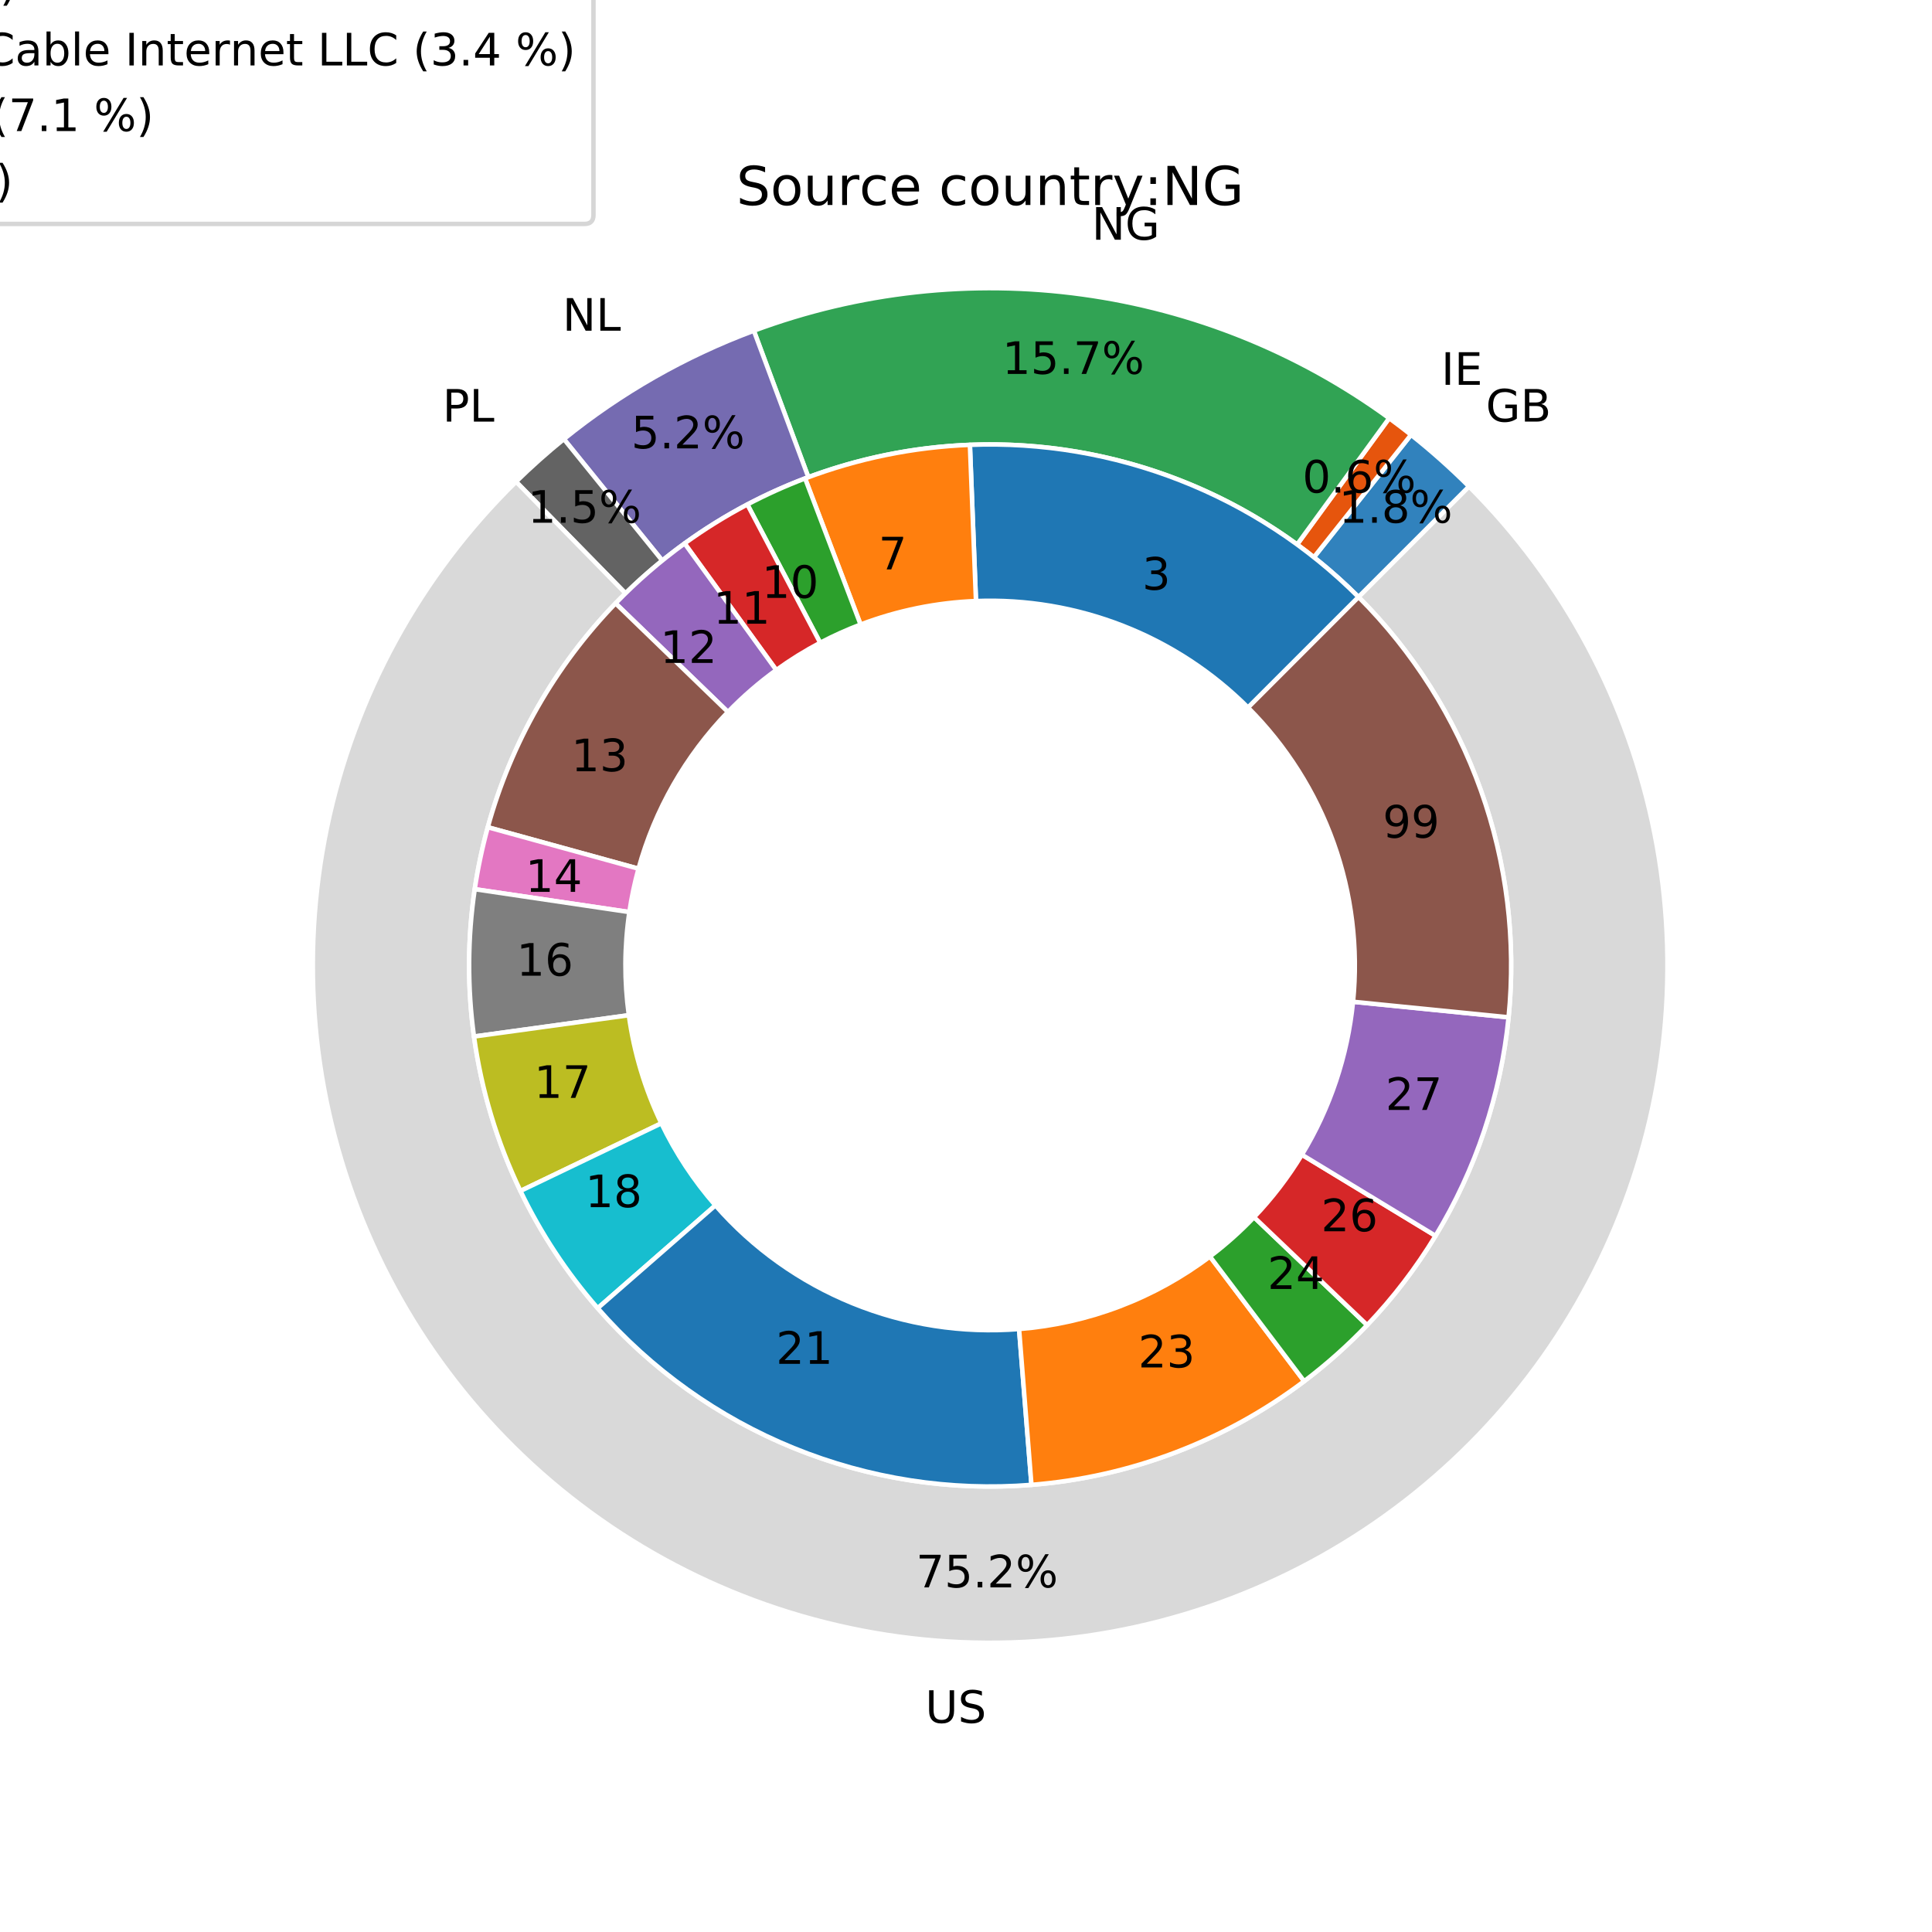 <?xml version="1.0" encoding="utf-8" standalone="no"?>
<!DOCTYPE svg PUBLIC "-//W3C//DTD SVG 1.1//EN"
  "http://www.w3.org/Graphics/SVG/1.1/DTD/svg11.dtd">
<!-- Created with matplotlib (http://matplotlib.org/) -->
<svg height="432pt" version="1.1" viewBox="0 0 432 432" width="432pt" xmlns="http://www.w3.org/2000/svg" xmlns:xlink="http://www.w3.org/1999/xlink">
 <defs>
  <style type="text/css">
*{stroke-linecap:butt;stroke-linejoin:round;}
  </style>
 </defs>
 <g id="figure_1">
  <g id="patch_1">
   <path d="M 0 432 
L 432 432 
L 432 0 
L 0 0 
z
" style="fill:#ffffff;"/>
  </g>
  <g id="axes_1">
   <g id="patch_2">
    <path d="M 328.489 108.79 
C 326.439 106.74 324.331 104.749 322.166 102.82 
C 320.002 100.891 317.782 99.025 315.511 97.223 
L 293.792 124.606 
C 295.54 125.992 297.247 127.427 298.912 128.911 
C 300.577 130.395 302.199 131.927 303.776 133.504 
L 328.489 108.79 
z
" style="fill:#3182bd;stroke:#ffffff;stroke-linejoin:miter;"/>
   </g>
   <g id="patch_3">
    <path d="M 315.511 97.223 
C 314.709 96.587 313.901 95.959 313.087 95.34 
C 312.272 94.72 311.452 94.109 310.625 93.506 
L 290.034 121.747 
C 290.67 122.211 291.301 122.681 291.928 123.157 
C 292.554 123.634 293.176 124.117 293.792 124.606 
L 315.511 97.223 
z
" style="fill:#e6550d;stroke:#ffffff;stroke-linejoin:miter;"/>
   </g>
   <g id="patch_4">
    <path d="M 310.625 93.506 
C 290.405 78.764 266.843 69.259 242.053 65.846 
C 217.263 62.434 192.009 65.217 168.558 73.948 
L 180.752 106.702 
C 198.791 99.986 218.217 97.845 237.286 100.47 
C 256.356 103.095 274.48 110.406 290.034 121.747 
L 310.625 93.506 
z
" style="fill:#31a354;stroke:#ffffff;stroke-linejoin:miter;"/>
   </g>
   <g id="patch_5">
    <path d="M 168.558 73.948 
C 160.882 76.805 153.451 80.281 146.338 84.34 
C 139.224 88.399 132.451 93.028 126.086 98.183 
L 148.081 125.344 
C 152.977 121.379 158.187 117.818 163.659 114.696 
C 169.131 111.573 174.847 108.9 180.752 106.702 
L 168.558 73.948 
z
" style="fill:#756bb1;stroke:#ffffff;stroke-linejoin:miter;"/>
   </g>
   <g id="patch_6">
    <path d="M 126.086 98.183 
C 124.231 99.685 122.411 101.232 120.629 102.82 
C 118.846 104.409 117.102 106.039 115.396 107.71 
L 139.858 132.673 
C 141.17 131.388 142.512 130.133 143.883 128.911 
C 145.254 127.689 146.654 126.5 148.081 125.344 
L 126.086 98.183 
z
" style="fill:#636363;stroke:#ffffff;stroke-linejoin:miter;"/>
   </g>
   <g id="patch_7">
    <path d="M 115.396 107.71 
C 104.735 118.158 95.676 130.125 88.514 143.223 
C 81.353 156.32 76.167 170.405 73.125 185.019 
C 70.083 199.634 69.218 214.618 70.559 229.485 
C 71.9 244.352 75.431 258.94 81.039 272.775 
C 86.646 286.609 94.269 299.538 103.658 311.143 
C 113.047 322.748 124.101 332.901 136.46 341.273 
C 148.819 349.645 162.348 356.144 176.608 360.558 
C 190.868 364.973 205.703 367.255 220.63 367.331 
C 235.558 367.406 250.414 365.275 264.718 361.005 
C 279.022 356.735 292.617 350.374 305.06 342.127 
C 317.503 333.881 328.659 323.841 338.166 312.332 
C 347.672 300.822 355.425 287.971 361.172 274.194 
C 366.92 260.417 370.599 245.866 372.09 231.013 
C 373.582 216.16 372.869 201.168 369.975 186.524 
C 367.082 171.879 362.039 157.743 355.01 144.573 
C 347.982 131.404 339.045 119.346 328.489 108.79 
L 303.776 133.504 
C 311.895 141.623 318.77 150.899 324.177 161.029 
C 329.583 171.159 333.462 182.034 335.688 193.299 
C 337.914 204.564 338.462 216.096 337.315 227.521 
C 336.168 238.947 333.338 250.14 328.917 260.737 
C 324.496 271.335 318.532 281.221 311.219 290.074 
C 303.906 298.927 295.325 306.651 285.753 312.994 
C 276.181 319.337 265.724 324.23 254.721 327.515 
C 243.718 330.799 232.29 332.439 220.807 332.381 
C 209.325 332.323 197.913 330.567 186.944 327.171 
C 175.975 323.776 165.568 318.777 156.061 312.337 
C 146.554 305.897 138.051 298.087 130.829 289.16 
C 123.606 280.233 117.743 270.287 113.429 259.645 
C 109.116 249.004 106.399 237.782 105.368 226.346 
C 104.336 214.91 105.002 203.383 107.342 192.142 
C 109.681 180.9 113.671 170.065 119.18 159.99 
C 124.689 149.915 131.657 140.71 139.858 132.673 
L 115.396 107.71 
z
" style="fill:#d9d9d9;stroke:#ffffff;stroke-linejoin:miter;"/>
   </g>
   <g id="patch_8">
    <path d="M 303.776 133.504 
C 292.419 122.147 278.836 113.261 263.881 107.404 
C 248.927 101.547 232.921 98.846 216.873 99.469 
L 218.23 134.393 
C 229.464 133.957 240.668 135.848 251.136 139.947 
C 261.604 144.047 271.113 150.268 279.062 158.217 
L 303.776 133.504 
z
" style="fill:#1f77b4;stroke:#ffffff;stroke-linejoin:miter;"/>
   </g>
   <g id="patch_9">
    <path d="M 216.873 99.469 
C 210.577 99.714 204.312 100.469 198.139 101.727 
C 191.966 102.985 185.904 104.741 180.015 106.979 
L 192.43 139.65 
C 196.552 138.083 200.795 136.854 205.116 135.973 
C 209.438 135.093 213.823 134.564 218.23 134.393 
L 216.873 99.469 
z
" style="fill:#ff7f0e;stroke:#ffffff;stroke-linejoin:miter;"/>
   </g>
   <g id="patch_10">
    <path d="M 180.015 106.979 
C 177.808 107.818 175.626 108.724 173.474 109.695 
C 171.321 110.666 169.199 111.703 167.11 112.803 
L 183.396 143.727 
C 184.859 142.957 186.344 142.231 187.851 141.551 
C 189.358 140.871 190.885 140.237 192.43 139.65 
L 180.015 106.979 
z
" style="fill:#2ca02c;stroke:#ffffff;stroke-linejoin:miter;"/>
   </g>
   <g id="patch_11">
    <path d="M 167.11 112.803 
C 164.672 114.087 162.281 115.457 159.94 116.911 
C 157.599 118.364 155.311 119.9 153.08 121.516 
L 173.575 149.825 
C 175.137 148.695 176.739 147.619 178.377 146.602 
C 180.016 145.585 181.69 144.626 183.396 143.727 
L 167.11 112.803 
z
" style="fill:#d62728;stroke:#ffffff;stroke-linejoin:miter;"/>
   </g>
   <g id="patch_12">
    <path d="M 153.08 121.516 
C 150.316 123.516 147.642 125.637 145.065 127.872 
C 142.488 130.107 140.011 132.454 137.64 134.907 
L 162.767 159.199 
C 164.427 157.483 166.161 155.84 167.965 154.275 
C 169.769 152.71 171.641 151.226 173.575 149.825 
L 153.08 121.516 
z
" style="fill:#9467bd;stroke:#ffffff;stroke-linejoin:miter;"/>
   </g>
   <g id="patch_13">
    <path d="M 137.64 134.907 
C 130.884 141.895 125.029 149.701 120.211 158.144 
C 115.394 166.586 111.652 175.598 109.073 184.97 
L 142.77 194.244 
C 144.576 187.683 147.195 181.375 150.567 175.465 
C 153.939 169.556 158.038 164.091 162.767 159.199 
L 137.64 134.907 
z
" style="fill:#8c564b;stroke:#ffffff;stroke-linejoin:miter;"/>
   </g>
   <g id="patch_14">
    <path d="M 109.073 184.97 
C 108.446 187.247 107.889 189.542 107.402 191.853 
C 106.915 194.163 106.498 196.488 106.153 198.824 
L 140.726 203.942 
C 140.968 202.306 141.26 200.679 141.601 199.061 
C 141.942 197.444 142.332 195.837 142.77 194.244 
L 109.073 184.97 
z
" style="fill:#e377c2;stroke:#ffffff;stroke-linejoin:miter;"/>
   </g>
   <g id="patch_15">
    <path d="M 106.153 198.824 
C 105.345 204.277 104.926 209.78 104.898 215.292 
C 104.871 220.804 105.234 226.31 105.986 231.771 
L 140.609 227.004 
C 140.083 223.182 139.829 219.327 139.848 215.469 
C 139.868 211.61 140.161 207.758 140.726 203.942 
L 106.153 198.824 
z
" style="fill:#7f7f7f;stroke:#ffffff;stroke-linejoin:miter;"/>
   </g>
   <g id="patch_16">
    <path d="M 105.986 231.771 
C 106.809 237.752 108.096 243.66 109.835 249.441 
C 111.574 255.223 113.76 260.86 116.373 266.303 
L 147.881 251.177 
C 146.051 247.367 144.521 243.421 143.304 239.374 
C 142.086 235.326 141.186 231.191 140.609 227.004 
L 105.986 231.771 
z
" style="fill:#bcbd22;stroke:#ffffff;stroke-linejoin:miter;"/>
   </g>
   <g id="patch_17">
    <path d="M 116.373 266.303 
C 118.645 271.035 121.234 275.608 124.123 279.991 
C 127.011 284.374 130.193 288.557 133.646 292.511 
L 159.971 269.522 
C 157.554 266.755 155.327 263.827 153.305 260.759 
C 151.283 257.69 149.471 254.489 147.881 251.177 
L 116.373 266.303 
z
" style="fill:#17becf;stroke:#ffffff;stroke-linejoin:miter;"/>
   </g>
   <g id="patch_18">
    <path d="M 133.646 292.511 
C 145.607 306.208 160.61 316.917 177.452 323.776 
C 194.293 330.636 212.509 333.458 230.636 332.016 
L 227.865 297.176 
C 215.175 298.185 202.424 296.21 190.635 291.408 
C 178.847 286.606 168.344 279.11 159.971 269.522 
L 133.646 292.511 
z
" style="fill:#1f77b4;stroke:#ffffff;stroke-linejoin:miter;"/>
   </g>
   <g id="patch_19">
    <path d="M 230.636 332.016 
C 241.639 331.14 252.462 328.706 262.78 324.785 
C 273.098 320.864 282.806 315.497 291.614 308.844 
L 270.549 280.956 
C 264.384 285.613 257.588 289.37 250.365 292.114 
C 243.143 294.859 235.567 296.563 227.865 297.176 
L 230.636 332.016 
z
" style="fill:#ff7f0e;stroke:#ffffff;stroke-linejoin:miter;"/>
   </g>
   <g id="patch_20">
    <path d="M 291.614 308.844 
C 294.127 306.947 296.561 304.948 298.912 302.853 
C 301.263 300.758 303.527 298.568 305.701 296.29 
L 280.41 272.167 
C 278.888 273.762 277.303 275.295 275.658 276.761 
C 274.012 278.228 272.308 279.627 270.549 280.956 
L 291.614 308.844 
z
" style="fill:#2ca02c;stroke:#ffffff;stroke-linejoin:miter;"/>
   </g>
   <g id="patch_21">
    <path d="M 305.701 296.29 
C 308.599 293.251 311.33 290.058 313.883 286.725 
C 316.437 283.392 318.808 279.923 320.987 276.333 
L 291.11 258.198 
C 289.585 260.71 287.925 263.139 286.138 265.472 
C 284.35 267.805 282.438 270.04 280.41 272.167 
L 305.701 296.29 
z
" style="fill:#d62728;stroke:#ffffff;stroke-linejoin:miter;"/>
   </g>
   <g id="patch_22">
    <path d="M 320.987 276.333 
C 325.484 268.925 329.14 261.037 331.888 252.817 
C 334.636 244.597 336.458 236.096 337.32 227.472 
L 302.543 223.995 
C 301.94 230.032 300.664 235.983 298.741 241.737 
C 296.818 247.49 294.258 253.012 291.11 258.198 
L 320.987 276.333 
z
" style="fill:#9467bd;stroke:#ffffff;stroke-linejoin:miter;"/>
   </g>
   <g id="patch_23">
    <path d="M 337.32 227.472 
C 339.037 210.303 336.918 192.965 331.117 176.715 
C 325.316 160.465 315.977 145.705 303.776 133.504 
L 279.062 158.217 
C 287.603 166.758 294.14 177.09 298.201 188.465 
C 302.262 199.84 303.745 211.977 302.543 223.995 
L 337.32 227.472 
z
" style="fill:#8c564b;stroke:#ffffff;stroke-linejoin:miter;"/>
   </g>
   <g id="patch_24">
    <path clip-path="url(#p2222926e32)" d="M 221.398 297.432 
C 243.025 297.432 263.769 288.84 279.062 273.547 
C 294.355 258.254 302.948 237.509 302.948 215.882 
C 302.948 194.255 294.355 173.51 279.062 158.217 
C 263.769 142.924 243.025 134.332 221.398 134.332 
C 199.77 134.332 179.026 142.924 163.733 158.217 
C 148.44 173.51 139.847 194.255 139.847 215.882 
C 139.847 237.509 148.44 258.254 163.733 273.547 
C 179.026 288.84 199.77 297.432 221.398 297.432 
z
" style="fill:#ffffff;"/>
   </g>
   <g id="matplotlib.axis_1"/>
   <g id="matplotlib.axis_2"/>
   <g id="text_1">
    <!-- GB -->
    <defs>
     <path d="M 59.516 10.406 
L 59.516 29.984 
L 43.406 29.984 
L 43.406 38.094 
L 69.281 38.094 
L 69.281 6.781 
Q 63.578 2.734 56.688 0.656 
Q 49.812 -1.422 42 -1.422 
Q 24.906 -1.422 15.25 8.562 
Q 5.609 18.562 5.609 36.375 
Q 5.609 54.25 15.25 64.234 
Q 24.906 74.219 42 74.219 
Q 49.125 74.219 55.547 72.453 
Q 61.969 70.703 67.391 67.281 
L 67.391 56.781 
Q 61.922 61.422 55.766 63.766 
Q 49.609 66.109 42.828 66.109 
Q 29.438 66.109 22.719 58.641 
Q 16.016 51.172 16.016 36.375 
Q 16.016 21.625 22.719 14.156 
Q 29.438 6.688 42.828 6.688 
Q 48.047 6.688 52.141 7.594 
Q 56.25 8.5 59.516 10.406 
z
" id="DejaVuSans-47"/>
     <path d="M 19.672 34.812 
L 19.672 8.109 
L 35.5 8.109 
Q 43.453 8.109 47.281 11.406 
Q 51.125 14.703 51.125 21.484 
Q 51.125 28.328 47.281 31.562 
Q 43.453 34.812 35.5 34.812 
z
M 19.672 64.797 
L 19.672 42.828 
L 34.281 42.828 
Q 41.5 42.828 45.031 45.531 
Q 48.578 48.25 48.578 53.812 
Q 48.578 59.328 45.031 62.062 
Q 41.5 64.797 34.281 64.797 
z
M 9.812 72.906 
L 35.016 72.906 
Q 46.297 72.906 52.391 68.219 
Q 58.5 63.531 58.5 54.891 
Q 58.5 48.188 55.375 44.234 
Q 52.25 40.281 46.188 39.312 
Q 53.469 37.75 57.5 32.781 
Q 61.531 27.828 61.531 20.406 
Q 61.531 10.641 54.891 5.312 
Q 48.25 0 35.984 0 
L 9.812 0 
z
" id="DejaVuSans-42"/>
    </defs>
    <g transform="translate(332.243 94.273)scale(0.1 -0.1)">
     <use xlink:href="#DejaVuSans-47"/>
     <use x="77.49" xlink:href="#DejaVuSans-42"/>
    </g>
   </g>
   <g id="text_2">
    <!-- 1.8% -->
    <defs>
     <path d="M 12.406 8.297 
L 28.516 8.297 
L 28.516 63.922 
L 10.984 60.406 
L 10.984 69.391 
L 28.422 72.906 
L 38.281 72.906 
L 38.281 8.297 
L 54.391 8.297 
L 54.391 0 
L 12.406 0 
z
" id="DejaVuSans-31"/>
     <path d="M 10.688 12.406 
L 21 12.406 
L 21 0 
L 10.688 0 
z
" id="DejaVuSans-2e"/>
     <path d="M 31.781 34.625 
Q 24.75 34.625 20.719 30.859 
Q 16.703 27.094 16.703 20.516 
Q 16.703 13.922 20.719 10.156 
Q 24.75 6.391 31.781 6.391 
Q 38.812 6.391 42.859 10.172 
Q 46.922 13.969 46.922 20.516 
Q 46.922 27.094 42.891 30.859 
Q 38.875 34.625 31.781 34.625 
z
M 21.922 38.812 
Q 15.578 40.375 12.031 44.719 
Q 8.5 49.078 8.5 55.328 
Q 8.5 64.062 14.719 69.141 
Q 20.953 74.219 31.781 74.219 
Q 42.672 74.219 48.875 69.141 
Q 55.078 64.062 55.078 55.328 
Q 55.078 49.078 51.531 44.719 
Q 48 40.375 41.703 38.812 
Q 48.828 37.156 52.797 32.312 
Q 56.781 27.484 56.781 20.516 
Q 56.781 9.906 50.312 4.234 
Q 43.844 -1.422 31.781 -1.422 
Q 19.734 -1.422 13.25 4.234 
Q 6.781 9.906 6.781 20.516 
Q 6.781 27.484 10.781 32.312 
Q 14.797 37.156 21.922 38.812 
z
M 18.312 54.391 
Q 18.312 48.734 21.844 45.562 
Q 25.391 42.391 31.781 42.391 
Q 38.141 42.391 41.719 45.562 
Q 45.312 48.734 45.312 54.391 
Q 45.312 60.062 41.719 63.234 
Q 38.141 66.406 31.781 66.406 
Q 25.391 66.406 21.844 63.234 
Q 18.312 60.062 18.312 54.391 
z
" id="DejaVuSans-38"/>
     <path d="M 72.703 32.078 
Q 68.453 32.078 66.031 28.469 
Q 63.625 24.859 63.625 18.406 
Q 63.625 12.062 66.031 8.422 
Q 68.453 4.781 72.703 4.781 
Q 76.859 4.781 79.266 8.422 
Q 81.688 12.062 81.688 18.406 
Q 81.688 24.812 79.266 28.438 
Q 76.859 32.078 72.703 32.078 
z
M 72.703 38.281 
Q 80.422 38.281 84.953 32.906 
Q 89.5 27.547 89.5 18.406 
Q 89.5 9.281 84.938 3.922 
Q 80.375 -1.422 72.703 -1.422 
Q 64.891 -1.422 60.344 3.922 
Q 55.812 9.281 55.812 18.406 
Q 55.812 27.594 60.375 32.938 
Q 64.938 38.281 72.703 38.281 
z
M 22.312 68.016 
Q 18.109 68.016 15.688 64.375 
Q 13.281 60.75 13.281 54.391 
Q 13.281 47.953 15.672 44.328 
Q 18.062 40.719 22.312 40.719 
Q 26.562 40.719 28.969 44.328 
Q 31.391 47.953 31.391 54.391 
Q 31.391 60.688 28.953 64.344 
Q 26.516 68.016 22.312 68.016 
z
M 66.406 74.219 
L 74.219 74.219 
L 28.609 -1.422 
L 20.797 -1.422 
z
M 22.312 74.219 
Q 30.031 74.219 34.609 68.875 
Q 39.203 63.531 39.203 54.391 
Q 39.203 45.172 34.641 39.844 
Q 30.078 34.516 22.312 34.516 
Q 14.547 34.516 10.031 39.859 
Q 5.516 45.219 5.516 54.391 
Q 5.516 63.484 10.047 68.844 
Q 14.594 74.219 22.312 74.219 
z
" id="DejaVuSans-25"/>
    </defs>
    <g transform="translate(299.387 116.886)scale(0.1 -0.1)">
     <use xlink:href="#DejaVuSans-31"/>
     <use x="63.623" xlink:href="#DejaVuSans-2e"/>
     <use x="95.41" xlink:href="#DejaVuSans-38"/>
     <use x="159.033" xlink:href="#DejaVuSans-25"/>
    </g>
   </g>
   <g id="text_3">
    <!-- IE -->
    <defs>
     <path d="M 9.812 72.906 
L 19.672 72.906 
L 19.672 0 
L 9.812 0 
z
" id="DejaVuSans-49"/>
     <path d="M 9.812 72.906 
L 55.906 72.906 
L 55.906 64.594 
L 19.672 64.594 
L 19.672 43.016 
L 54.391 43.016 
L 54.391 34.719 
L 19.672 34.719 
L 19.672 8.297 
L 56.781 8.297 
L 56.781 0 
L 9.812 0 
z
" id="DejaVuSans-45"/>
    </defs>
    <g transform="translate(322.256 86.045)scale(0.1 -0.1)">
     <use xlink:href="#DejaVuSans-49"/>
     <use x="29.492" xlink:href="#DejaVuSans-45"/>
    </g>
   </g>
   <g id="text_4">
    <!-- 0.6% -->
    <defs>
     <path d="M 31.781 66.406 
Q 24.172 66.406 20.328 58.906 
Q 16.5 51.422 16.5 36.375 
Q 16.5 21.391 20.328 13.891 
Q 24.172 6.391 31.781 6.391 
Q 39.453 6.391 43.281 13.891 
Q 47.125 21.391 47.125 36.375 
Q 47.125 51.422 43.281 58.906 
Q 39.453 66.406 31.781 66.406 
z
M 31.781 74.219 
Q 44.047 74.219 50.516 64.516 
Q 56.984 54.828 56.984 36.375 
Q 56.984 17.969 50.516 8.266 
Q 44.047 -1.422 31.781 -1.422 
Q 19.531 -1.422 13.062 8.266 
Q 6.594 17.969 6.594 36.375 
Q 6.594 54.828 13.062 64.516 
Q 19.531 74.219 31.781 74.219 
z
" id="DejaVuSans-30"/>
     <path d="M 33.016 40.375 
Q 26.375 40.375 22.484 35.828 
Q 18.609 31.297 18.609 23.391 
Q 18.609 15.531 22.484 10.953 
Q 26.375 6.391 33.016 6.391 
Q 39.656 6.391 43.531 10.953 
Q 47.406 15.531 47.406 23.391 
Q 47.406 31.297 43.531 35.828 
Q 39.656 40.375 33.016 40.375 
z
M 52.594 71.297 
L 52.594 62.312 
Q 48.875 64.062 45.094 64.984 
Q 41.312 65.922 37.594 65.922 
Q 27.828 65.922 22.672 59.328 
Q 17.531 52.734 16.797 39.406 
Q 19.672 43.656 24.016 45.922 
Q 28.375 48.188 33.594 48.188 
Q 44.578 48.188 50.953 41.516 
Q 57.328 34.859 57.328 23.391 
Q 57.328 12.156 50.688 5.359 
Q 44.047 -1.422 33.016 -1.422 
Q 20.359 -1.422 13.672 8.266 
Q 6.984 17.969 6.984 36.375 
Q 6.984 53.656 15.188 63.938 
Q 23.391 74.219 37.203 74.219 
Q 40.922 74.219 44.703 73.484 
Q 48.484 72.75 52.594 71.297 
z
" id="DejaVuSans-36"/>
    </defs>
    <g transform="translate(291.215 110.153)scale(0.1 -0.1)">
     <use xlink:href="#DejaVuSans-30"/>
     <use x="63.623" xlink:href="#DejaVuSans-2e"/>
     <use x="95.41" xlink:href="#DejaVuSans-36"/>
     <use x="159.033" xlink:href="#DejaVuSans-25"/>
    </g>
   </g>
   <g id="text_5">
    <!-- NG -->
    <defs>
     <path d="M 9.812 72.906 
L 23.094 72.906 
L 55.422 11.922 
L 55.422 72.906 
L 64.984 72.906 
L 64.984 0 
L 51.703 0 
L 19.391 60.984 
L 19.391 0 
L 9.812 0 
z
" id="DejaVuSans-4e"/>
    </defs>
    <g transform="translate(244.119 53.602)scale(0.1 -0.1)">
     <use xlink:href="#DejaVuSans-4e"/>
     <use x="74.805" xlink:href="#DejaVuSans-47"/>
    </g>
   </g>
   <g id="text_6">
    <!-- 15.7% -->
    <defs>
     <path d="M 10.797 72.906 
L 49.516 72.906 
L 49.516 64.594 
L 19.828 64.594 
L 19.828 46.734 
Q 21.969 47.469 24.109 47.828 
Q 26.266 48.188 28.422 48.188 
Q 40.625 48.188 47.75 41.5 
Q 54.891 34.812 54.891 23.391 
Q 54.891 11.625 47.562 5.094 
Q 40.234 -1.422 26.906 -1.422 
Q 22.312 -1.422 17.547 -0.641 
Q 12.797 0.141 7.719 1.703 
L 7.719 11.625 
Q 12.109 9.234 16.797 8.062 
Q 21.484 6.891 26.703 6.891 
Q 35.156 6.891 40.078 11.328 
Q 45.016 15.766 45.016 23.391 
Q 45.016 31 40.078 35.438 
Q 35.156 39.891 26.703 39.891 
Q 22.75 39.891 18.812 39.016 
Q 14.891 38.141 10.797 36.281 
z
" id="DejaVuSans-35"/>
     <path d="M 8.203 72.906 
L 55.078 72.906 
L 55.078 68.703 
L 28.609 0 
L 18.312 0 
L 43.219 64.594 
L 8.203 64.594 
z
" id="DejaVuSans-37"/>
    </defs>
    <g transform="translate(224.104 83.609)scale(0.1 -0.1)">
     <use xlink:href="#DejaVuSans-31"/>
     <use x="63.623" xlink:href="#DejaVuSans-35"/>
     <use x="127.246" xlink:href="#DejaVuSans-2e"/>
     <use x="159.033" xlink:href="#DejaVuSans-37"/>
     <use x="222.656" xlink:href="#DejaVuSans-25"/>
    </g>
   </g>
   <g id="text_7">
    <!-- NL -->
    <defs>
     <path d="M 9.812 72.906 
L 19.672 72.906 
L 19.672 8.297 
L 55.172 8.297 
L 55.172 0 
L 9.812 0 
z
" id="DejaVuSans-4c"/>
    </defs>
    <g transform="translate(125.779 73.945)scale(0.1 -0.1)">
     <use xlink:href="#DejaVuSans-4e"/>
     <use x="74.805" xlink:href="#DejaVuSans-4c"/>
    </g>
   </g>
   <g id="text_8">
    <!-- 5.2% -->
    <defs>
     <path d="M 19.188 8.297 
L 53.609 8.297 
L 53.609 0 
L 7.328 0 
L 7.328 8.297 
Q 12.938 14.109 22.625 23.891 
Q 32.328 33.688 34.812 36.531 
Q 39.547 41.844 41.422 45.531 
Q 43.312 49.219 43.312 52.781 
Q 43.312 58.594 39.234 62.25 
Q 35.156 65.922 28.609 65.922 
Q 23.969 65.922 18.812 64.312 
Q 13.672 62.703 7.812 59.422 
L 7.812 69.391 
Q 13.766 71.781 18.938 73 
Q 24.125 74.219 28.422 74.219 
Q 39.75 74.219 46.484 68.547 
Q 53.219 62.891 53.219 53.422 
Q 53.219 48.922 51.531 44.891 
Q 49.859 40.875 45.406 35.406 
Q 44.188 33.984 37.641 27.219 
Q 31.109 20.453 19.188 8.297 
z
" id="DejaVuSans-32"/>
    </defs>
    <g transform="translate(141.141 100.253)scale(0.1 -0.1)">
     <use xlink:href="#DejaVuSans-35"/>
     <use x="63.623" xlink:href="#DejaVuSans-2e"/>
     <use x="95.41" xlink:href="#DejaVuSans-32"/>
     <use x="159.033" xlink:href="#DejaVuSans-25"/>
    </g>
   </g>
   <g id="text_9">
    <!-- PL -->
    <defs>
     <path d="M 19.672 64.797 
L 19.672 37.406 
L 32.078 37.406 
Q 38.969 37.406 42.719 40.969 
Q 46.484 44.531 46.484 51.125 
Q 46.484 57.672 42.719 61.234 
Q 38.969 64.797 32.078 64.797 
z
M 9.812 72.906 
L 32.078 72.906 
Q 44.344 72.906 50.609 67.359 
Q 56.891 61.812 56.891 51.125 
Q 56.891 40.328 50.609 34.812 
Q 44.344 29.297 32.078 29.297 
L 19.672 29.297 
L 19.672 0 
L 9.812 0 
z
" id="DejaVuSans-50"/>
    </defs>
    <g transform="translate(98.95 94.273)scale(0.1 -0.1)">
     <use xlink:href="#DejaVuSans-50"/>
     <use x="60.303" xlink:href="#DejaVuSans-4c"/>
    </g>
   </g>
   <g id="text_10">
    <!-- 1.5% -->
    <g transform="translate(118.003 116.886)scale(0.1 -0.1)">
     <use xlink:href="#DejaVuSans-31"/>
     <use x="63.623" xlink:href="#DejaVuSans-2e"/>
     <use x="95.41" xlink:href="#DejaVuSans-35"/>
     <use x="159.033" xlink:href="#DejaVuSans-25"/>
    </g>
   </g>
   <g id="text_11">
    <!-- US -->
    <defs>
     <path d="M 8.688 72.906 
L 18.609 72.906 
L 18.609 28.609 
Q 18.609 16.891 22.844 11.734 
Q 27.094 6.594 36.625 6.594 
Q 46.094 6.594 50.344 11.734 
Q 54.594 16.891 54.594 28.609 
L 54.594 72.906 
L 64.5 72.906 
L 64.5 27.391 
Q 64.5 13.141 57.438 5.859 
Q 50.391 -1.422 36.625 -1.422 
Q 22.797 -1.422 15.734 5.859 
Q 8.688 13.141 8.688 27.391 
z
" id="DejaVuSans-55"/>
     <path d="M 53.516 70.516 
L 53.516 60.891 
Q 47.906 63.578 42.922 64.891 
Q 37.938 66.219 33.297 66.219 
Q 25.25 66.219 20.875 63.094 
Q 16.5 59.969 16.5 54.203 
Q 16.5 49.359 19.406 46.891 
Q 22.312 44.438 30.422 42.922 
L 36.375 41.703 
Q 47.406 39.594 52.656 34.297 
Q 57.906 29 57.906 20.125 
Q 57.906 9.516 50.797 4.047 
Q 43.703 -1.422 29.984 -1.422 
Q 24.812 -1.422 18.969 -0.25 
Q 13.141 0.922 6.891 3.219 
L 6.891 13.375 
Q 12.891 10.016 18.656 8.297 
Q 24.422 6.594 29.984 6.594 
Q 38.422 6.594 43.016 9.906 
Q 47.609 13.234 47.609 19.391 
Q 47.609 24.75 44.312 27.781 
Q 41.016 30.812 33.5 32.328 
L 27.484 33.5 
Q 16.453 35.688 11.516 40.375 
Q 6.594 45.062 6.594 53.422 
Q 6.594 63.094 13.406 68.656 
Q 20.219 74.219 32.172 74.219 
Q 37.312 74.219 42.625 73.281 
Q 47.953 72.359 53.516 70.516 
z
" id="DejaVuSans-53"/>
    </defs>
    <g transform="translate(206.886 385.235)scale(0.1 -0.1)">
     <use xlink:href="#DejaVuSans-55"/>
     <use x="73.193" xlink:href="#DejaVuSans-53"/>
    </g>
   </g>
   <g id="text_12">
    <!-- 75.2% -->
    <g transform="translate(204.823 354.945)scale(0.1 -0.1)">
     <use xlink:href="#DejaVuSans-37"/>
     <use x="63.623" xlink:href="#DejaVuSans-35"/>
     <use x="127.246" xlink:href="#DejaVuSans-2e"/>
     <use x="159.033" xlink:href="#DejaVuSans-32"/>
     <use x="222.656" xlink:href="#DejaVuSans-25"/>
    </g>
   </g>
   <g id="text_13">
    <!-- 3 -->
    <defs>
     <path d="M 40.578 39.312 
Q 47.656 37.797 51.625 33 
Q 55.609 28.219 55.609 21.188 
Q 55.609 10.406 48.188 4.484 
Q 40.766 -1.422 27.094 -1.422 
Q 22.516 -1.422 17.656 -0.516 
Q 12.797 0.391 7.625 2.203 
L 7.625 11.719 
Q 11.719 9.328 16.594 8.109 
Q 21.484 6.891 26.812 6.891 
Q 36.078 6.891 40.938 10.547 
Q 45.797 14.203 45.797 21.188 
Q 45.797 27.641 41.281 31.266 
Q 36.766 34.906 28.719 34.906 
L 20.219 34.906 
L 20.219 43.016 
L 29.109 43.016 
Q 36.375 43.016 40.234 45.922 
Q 44.094 48.828 44.094 54.297 
Q 44.094 59.906 40.109 62.906 
Q 36.141 65.922 28.719 65.922 
Q 24.656 65.922 20.016 65.031 
Q 15.375 64.156 9.812 62.312 
L 9.812 71.094 
Q 15.438 72.656 20.344 73.438 
Q 25.25 74.219 29.594 74.219 
Q 40.828 74.219 47.359 69.109 
Q 53.906 64.016 53.906 55.328 
Q 53.906 49.266 50.438 45.094 
Q 46.969 40.922 40.578 39.312 
z
" id="DejaVuSans-33"/>
    </defs>
    <g transform="translate(255.385 131.859)scale(0.1 -0.1)">
     <use xlink:href="#DejaVuSans-33"/>
    </g>
   </g>
   <g id="text_14">
    <!-- 7 -->
    <g transform="translate(196.428 127.317)scale(0.1 -0.1)">
     <use xlink:href="#DejaVuSans-37"/>
    </g>
   </g>
   <g id="text_15">
    <!-- 10 -->
    <g transform="translate(170.334 133.692)scale(0.1 -0.1)">
     <use xlink:href="#DejaVuSans-31"/>
     <use x="63.623" xlink:href="#DejaVuSans-30"/>
    </g>
   </g>
   <g id="text_16">
    <!-- 11 -->
    <g transform="translate(159.506 139.464)scale(0.1 -0.1)">
     <use xlink:href="#DejaVuSans-31"/>
     <use x="63.623" xlink:href="#DejaVuSans-31"/>
    </g>
   </g>
   <g id="text_17">
    <!-- 12 -->
    <g transform="translate(147.607 148.233)scale(0.1 -0.1)">
     <use xlink:href="#DejaVuSans-31"/>
     <use x="63.623" xlink:href="#DejaVuSans-32"/>
    </g>
   </g>
   <g id="text_18">
    <!-- 13 -->
    <g transform="translate(127.723 172.451)scale(0.1 -0.1)">
     <use xlink:href="#DejaVuSans-31"/>
     <use x="63.623" xlink:href="#DejaVuSans-33"/>
    </g>
   </g>
   <g id="text_19">
    <!-- 14 -->
    <defs>
     <path d="M 37.797 64.312 
L 12.891 25.391 
L 37.797 25.391 
z
M 35.203 72.906 
L 47.609 72.906 
L 47.609 25.391 
L 58.016 25.391 
L 58.016 17.188 
L 47.609 17.188 
L 47.609 0 
L 37.797 0 
L 37.797 17.188 
L 4.891 17.188 
L 4.891 26.703 
z
" id="DejaVuSans-34"/>
    </defs>
    <g transform="translate(117.476 199.418)scale(0.1 -0.1)">
     <use xlink:href="#DejaVuSans-31"/>
     <use x="63.623" xlink:href="#DejaVuSans-34"/>
    </g>
   </g>
   <g id="text_20">
    <!-- 16 -->
    <g transform="translate(115.473 218.169)scale(0.1 -0.1)">
     <use xlink:href="#DejaVuSans-31"/>
     <use x="63.623" xlink:href="#DejaVuSans-36"/>
    </g>
   </g>
   <g id="text_21">
    <!-- 17 -->
    <g transform="translate(119.423 245.489)scale(0.1 -0.1)">
     <use xlink:href="#DejaVuSans-31"/>
     <use x="63.623" xlink:href="#DejaVuSans-37"/>
    </g>
   </g>
   <g id="text_22">
    <!-- 18 -->
    <g transform="translate(130.853 269.929)scale(0.1 -0.1)">
     <use xlink:href="#DejaVuSans-31"/>
     <use x="63.623" xlink:href="#DejaVuSans-38"/>
    </g>
   </g>
   <g id="text_23">
    <!-- 21 -->
    <g transform="translate(173.516 304.957)scale(0.1 -0.1)">
     <use xlink:href="#DejaVuSans-32"/>
     <use x="63.623" xlink:href="#DejaVuSans-31"/>
    </g>
   </g>
   <g id="text_24">
    <!-- 23 -->
    <g transform="translate(254.503 305.764)scale(0.1 -0.1)">
     <use xlink:href="#DejaVuSans-32"/>
     <use x="63.623" xlink:href="#DejaVuSans-33"/>
    </g>
   </g>
   <g id="text_25">
    <!-- 24 -->
    <g transform="translate(283.409 288.218)scale(0.1 -0.1)">
     <use xlink:href="#DejaVuSans-32"/>
     <use x="63.623" xlink:href="#DejaVuSans-34"/>
    </g>
   </g>
   <g id="text_26">
    <!-- 26 -->
    <g transform="translate(295.386 275.316)scale(0.1 -0.1)">
     <use xlink:href="#DejaVuSans-32"/>
     <use x="63.623" xlink:href="#DejaVuSans-36"/>
    </g>
   </g>
   <g id="text_27">
    <!-- 27 -->
    <g transform="translate(309.79 248.189)scale(0.1 -0.1)">
     <use xlink:href="#DejaVuSans-32"/>
     <use x="63.623" xlink:href="#DejaVuSans-37"/>
    </g>
   </g>
   <g id="text_28">
    <!-- 99 -->
    <defs>
     <path d="M 10.984 1.516 
L 10.984 10.5 
Q 14.703 8.734 18.5 7.812 
Q 22.312 6.891 25.984 6.891 
Q 35.75 6.891 40.891 13.453 
Q 46.047 20.016 46.781 33.406 
Q 43.953 29.203 39.594 26.953 
Q 35.25 24.703 29.984 24.703 
Q 19.047 24.703 12.672 31.312 
Q 6.297 37.938 6.297 49.422 
Q 6.297 60.641 12.938 67.422 
Q 19.578 74.219 30.609 74.219 
Q 43.266 74.219 49.922 64.516 
Q 56.594 54.828 56.594 36.375 
Q 56.594 19.141 48.406 8.859 
Q 40.234 -1.422 26.422 -1.422 
Q 22.703 -1.422 18.891 -0.688 
Q 15.094 0.047 10.984 1.516 
z
M 30.609 32.422 
Q 37.25 32.422 41.125 36.953 
Q 45.016 41.5 45.016 49.422 
Q 45.016 57.281 41.125 61.844 
Q 37.25 66.406 30.609 66.406 
Q 23.969 66.406 20.094 61.844 
Q 16.219 57.281 16.219 49.422 
Q 16.219 41.5 20.094 36.953 
Q 23.969 32.422 30.609 32.422 
z
" id="DejaVuSans-39"/>
    </defs>
    <g transform="translate(309.173 187.308)scale(0.1 -0.1)">
     <use xlink:href="#DejaVuSans-39"/>
     <use x="63.623" xlink:href="#DejaVuSans-39"/>
    </g>
   </g>
   <g id="text_29">
    <!-- Source country:NG -->
    <defs>
     <path d="M 30.609 48.391 
Q 23.391 48.391 19.188 42.75 
Q 14.984 37.109 14.984 27.297 
Q 14.984 17.484 19.156 11.844 
Q 23.344 6.203 30.609 6.203 
Q 37.797 6.203 41.984 11.859 
Q 46.188 17.531 46.188 27.297 
Q 46.188 37.016 41.984 42.703 
Q 37.797 48.391 30.609 48.391 
z
M 30.609 56 
Q 42.328 56 49.016 48.375 
Q 55.719 40.766 55.719 27.297 
Q 55.719 13.875 49.016 6.219 
Q 42.328 -1.422 30.609 -1.422 
Q 18.844 -1.422 12.172 6.219 
Q 5.516 13.875 5.516 27.297 
Q 5.516 40.766 12.172 48.375 
Q 18.844 56 30.609 56 
z
" id="DejaVuSans-6f"/>
     <path d="M 8.5 21.578 
L 8.5 54.688 
L 17.484 54.688 
L 17.484 21.922 
Q 17.484 14.156 20.5 10.266 
Q 23.531 6.391 29.594 6.391 
Q 36.859 6.391 41.078 11.031 
Q 45.312 15.672 45.312 23.688 
L 45.312 54.688 
L 54.297 54.688 
L 54.297 0 
L 45.312 0 
L 45.312 8.406 
Q 42.047 3.422 37.719 1 
Q 33.406 -1.422 27.688 -1.422 
Q 18.266 -1.422 13.375 4.438 
Q 8.5 10.297 8.5 21.578 
z
M 31.109 56 
z
" id="DejaVuSans-75"/>
     <path d="M 41.109 46.297 
Q 39.594 47.172 37.812 47.578 
Q 36.031 48 33.891 48 
Q 26.266 48 22.188 43.047 
Q 18.109 38.094 18.109 28.812 
L 18.109 0 
L 9.078 0 
L 9.078 54.688 
L 18.109 54.688 
L 18.109 46.188 
Q 20.953 51.172 25.484 53.578 
Q 30.031 56 36.531 56 
Q 37.453 56 38.578 55.875 
Q 39.703 55.766 41.062 55.516 
z
" id="DejaVuSans-72"/>
     <path d="M 48.781 52.594 
L 48.781 44.188 
Q 44.969 46.297 41.141 47.344 
Q 37.312 48.391 33.406 48.391 
Q 24.656 48.391 19.812 42.844 
Q 14.984 37.312 14.984 27.297 
Q 14.984 17.281 19.812 11.734 
Q 24.656 6.203 33.406 6.203 
Q 37.312 6.203 41.141 7.25 
Q 44.969 8.297 48.781 10.406 
L 48.781 2.094 
Q 45.016 0.344 40.984 -0.531 
Q 36.969 -1.422 32.422 -1.422 
Q 20.062 -1.422 12.781 6.344 
Q 5.516 14.109 5.516 27.297 
Q 5.516 40.672 12.859 48.328 
Q 20.219 56 33.016 56 
Q 37.156 56 41.109 55.141 
Q 45.062 54.297 48.781 52.594 
z
" id="DejaVuSans-63"/>
     <path d="M 56.203 29.594 
L 56.203 25.203 
L 14.891 25.203 
Q 15.484 15.922 20.484 11.062 
Q 25.484 6.203 34.422 6.203 
Q 39.594 6.203 44.453 7.469 
Q 49.312 8.734 54.109 11.281 
L 54.109 2.781 
Q 49.266 0.734 44.188 -0.344 
Q 39.109 -1.422 33.891 -1.422 
Q 20.797 -1.422 13.156 6.188 
Q 5.516 13.812 5.516 26.812 
Q 5.516 40.234 12.766 48.109 
Q 20.016 56 32.328 56 
Q 43.359 56 49.781 48.891 
Q 56.203 41.797 56.203 29.594 
z
M 47.219 32.234 
Q 47.125 39.594 43.094 43.984 
Q 39.062 48.391 32.422 48.391 
Q 24.906 48.391 20.391 44.141 
Q 15.875 39.891 15.188 32.172 
z
" id="DejaVuSans-65"/>
     <path id="DejaVuSans-20"/>
     <path d="M 54.891 33.016 
L 54.891 0 
L 45.906 0 
L 45.906 32.719 
Q 45.906 40.484 42.875 44.328 
Q 39.844 48.188 33.797 48.188 
Q 26.516 48.188 22.312 43.547 
Q 18.109 38.922 18.109 30.906 
L 18.109 0 
L 9.078 0 
L 9.078 54.688 
L 18.109 54.688 
L 18.109 46.188 
Q 21.344 51.125 25.703 53.562 
Q 30.078 56 35.797 56 
Q 45.219 56 50.047 50.172 
Q 54.891 44.344 54.891 33.016 
z
" id="DejaVuSans-6e"/>
     <path d="M 18.312 70.219 
L 18.312 54.688 
L 36.812 54.688 
L 36.812 47.703 
L 18.312 47.703 
L 18.312 18.016 
Q 18.312 11.328 20.141 9.422 
Q 21.969 7.516 27.594 7.516 
L 36.812 7.516 
L 36.812 0 
L 27.594 0 
Q 17.188 0 13.234 3.875 
Q 9.281 7.766 9.281 18.016 
L 9.281 47.703 
L 2.688 47.703 
L 2.688 54.688 
L 9.281 54.688 
L 9.281 70.219 
z
" id="DejaVuSans-74"/>
     <path d="M 32.172 -5.078 
Q 28.375 -14.844 24.75 -17.812 
Q 21.141 -20.797 15.094 -20.797 
L 7.906 -20.797 
L 7.906 -13.281 
L 13.188 -13.281 
Q 16.891 -13.281 18.938 -11.516 
Q 21 -9.766 23.484 -3.219 
L 25.094 0.875 
L 2.984 54.688 
L 12.5 54.688 
L 29.594 11.922 
L 46.688 54.688 
L 56.203 54.688 
z
" id="DejaVuSans-79"/>
     <path d="M 11.719 12.406 
L 22.016 12.406 
L 22.016 0 
L 11.719 0 
z
M 11.719 51.703 
L 22.016 51.703 
L 22.016 39.312 
L 11.719 39.312 
z
" id="DejaVuSans-3a"/>
    </defs>
    <g transform="translate(164.657 45.84)scale(0.12 -0.12)">
     <use xlink:href="#DejaVuSans-53"/>
     <use x="63.477" xlink:href="#DejaVuSans-6f"/>
     <use x="124.658" xlink:href="#DejaVuSans-75"/>
     <use x="188.037" xlink:href="#DejaVuSans-72"/>
     <use x="229.119" xlink:href="#DejaVuSans-63"/>
     <use x="284.1" xlink:href="#DejaVuSans-65"/>
     <use x="345.623" xlink:href="#DejaVuSans-20"/>
     <use x="377.41" xlink:href="#DejaVuSans-63"/>
     <use x="432.391" xlink:href="#DejaVuSans-6f"/>
     <use x="493.572" xlink:href="#DejaVuSans-75"/>
     <use x="556.951" xlink:href="#DejaVuSans-6e"/>
     <use x="620.33" xlink:href="#DejaVuSans-74"/>
     <use x="659.539" xlink:href="#DejaVuSans-72"/>
     <use x="700.652" xlink:href="#DejaVuSans-79"/>
     <use x="759.723" xlink:href="#DejaVuSans-3a"/>
     <use x="793.414" xlink:href="#DejaVuSans-4e"/>
     <use x="868.219" xlink:href="#DejaVuSans-47"/>
    </g>
   </g>
   <g id="legend_1">
    <g id="patch_25">
     <path d="M -121.192 50.07 
L 130.7 50.07 
Q 132.7 50.07 132.7 48.07 
L 132.7 -185.78 
Q 132.7 -187.78 130.7 -187.78 
L -121.192 -187.78 
Q -123.192 -187.78 -123.192 -185.78 
L -123.192 48.07 
Q -123.192 50.07 -121.192 50.07 
z
" style="fill:#ffffff;opacity:0.8;stroke:#cccccc;stroke-linejoin:miter;"/>
    </g>
    <g id="patch_26">
     <path d="M -119.192 -176.182 
L -119.192 -176.182 
L -119.192 -183.182 
L -119.192 -183.182 
z
" style="fill:#3182bd;stroke:#ffffff;stroke-linejoin:miter;"/>
    </g>
    <g id="text_30">
     <!-- 3 - NG/Galaxy Backbone PLC (13.1 %) -->
     <defs>
      <path d="M 4.891 31.391 
L 31.203 31.391 
L 31.203 23.391 
L 4.891 23.391 
z
" id="DejaVuSans-2d"/>
      <path d="M 25.391 72.906 
L 33.688 72.906 
L 8.297 -9.281 
L 0 -9.281 
z
" id="DejaVuSans-2f"/>
      <path d="M 34.281 27.484 
Q 23.391 27.484 19.188 25 
Q 14.984 22.516 14.984 16.5 
Q 14.984 11.719 18.141 8.906 
Q 21.297 6.109 26.703 6.109 
Q 34.188 6.109 38.703 11.406 
Q 43.219 16.703 43.219 25.484 
L 43.219 27.484 
z
M 52.203 31.203 
L 52.203 0 
L 43.219 0 
L 43.219 8.297 
Q 40.141 3.328 35.547 0.953 
Q 30.953 -1.422 24.312 -1.422 
Q 15.922 -1.422 10.953 3.297 
Q 6 8.016 6 15.922 
Q 6 25.141 12.172 29.828 
Q 18.359 34.516 30.609 34.516 
L 43.219 34.516 
L 43.219 35.406 
Q 43.219 41.609 39.141 45 
Q 35.062 48.391 27.688 48.391 
Q 23 48.391 18.547 47.266 
Q 14.109 46.141 10.016 43.891 
L 10.016 52.203 
Q 14.938 54.109 19.578 55.047 
Q 24.219 56 28.609 56 
Q 40.484 56 46.344 49.844 
Q 52.203 43.703 52.203 31.203 
z
" id="DejaVuSans-61"/>
      <path d="M 9.422 75.984 
L 18.406 75.984 
L 18.406 0 
L 9.422 0 
z
" id="DejaVuSans-6c"/>
      <path d="M 54.891 54.688 
L 35.109 28.078 
L 55.906 0 
L 45.312 0 
L 29.391 21.484 
L 13.484 0 
L 2.875 0 
L 24.125 28.609 
L 4.688 54.688 
L 15.281 54.688 
L 29.781 35.203 
L 44.281 54.688 
z
" id="DejaVuSans-78"/>
      <path d="M 9.078 75.984 
L 18.109 75.984 
L 18.109 31.109 
L 44.922 54.688 
L 56.391 54.688 
L 27.391 29.109 
L 57.625 0 
L 45.906 0 
L 18.109 26.703 
L 18.109 0 
L 9.078 0 
z
" id="DejaVuSans-6b"/>
      <path d="M 48.688 27.297 
Q 48.688 37.203 44.609 42.844 
Q 40.531 48.484 33.406 48.484 
Q 26.266 48.484 22.188 42.844 
Q 18.109 37.203 18.109 27.297 
Q 18.109 17.391 22.188 11.75 
Q 26.266 6.109 33.406 6.109 
Q 40.531 6.109 44.609 11.75 
Q 48.688 17.391 48.688 27.297 
z
M 18.109 46.391 
Q 20.953 51.266 25.266 53.625 
Q 29.594 56 35.594 56 
Q 45.562 56 51.781 48.094 
Q 58.016 40.188 58.016 27.297 
Q 58.016 14.406 51.781 6.484 
Q 45.562 -1.422 35.594 -1.422 
Q 29.594 -1.422 25.266 0.953 
Q 20.953 3.328 18.109 8.203 
L 18.109 0 
L 9.078 0 
L 9.078 75.984 
L 18.109 75.984 
z
" id="DejaVuSans-62"/>
      <path d="M 64.406 67.281 
L 64.406 56.891 
Q 59.422 61.531 53.781 63.812 
Q 48.141 66.109 41.797 66.109 
Q 29.297 66.109 22.656 58.469 
Q 16.016 50.828 16.016 36.375 
Q 16.016 21.969 22.656 14.328 
Q 29.297 6.688 41.797 6.688 
Q 48.141 6.688 53.781 8.984 
Q 59.422 11.281 64.406 15.922 
L 64.406 5.609 
Q 59.234 2.094 53.438 0.328 
Q 47.656 -1.422 41.219 -1.422 
Q 24.656 -1.422 15.125 8.703 
Q 5.609 18.844 5.609 36.375 
Q 5.609 53.953 15.125 64.078 
Q 24.656 74.219 41.219 74.219 
Q 47.75 74.219 53.531 72.484 
Q 59.328 70.75 64.406 67.281 
z
" id="DejaVuSans-43"/>
      <path d="M 31 75.875 
Q 24.469 64.656 21.281 53.656 
Q 18.109 42.672 18.109 31.391 
Q 18.109 20.125 21.312 9.062 
Q 24.516 -2 31 -13.188 
L 23.188 -13.188 
Q 15.875 -1.703 12.234 9.375 
Q 8.594 20.453 8.594 31.391 
Q 8.594 42.281 12.203 53.312 
Q 15.828 64.359 23.188 75.875 
z
" id="DejaVuSans-28"/>
      <path d="M 8.016 75.875 
L 15.828 75.875 
Q 23.141 64.359 26.781 53.312 
Q 30.422 42.281 30.422 31.391 
Q 30.422 20.453 26.781 9.375 
Q 23.141 -1.703 15.828 -13.188 
L 8.016 -13.188 
Q 14.5 -2 17.703 9.062 
Q 20.906 20.125 20.906 31.391 
Q 20.906 42.672 17.703 53.656 
Q 14.5 64.656 8.016 75.875 
z
" id="DejaVuSans-29"/>
     </defs>
     <g transform="translate(-111.192 -176.182)scale(0.1 -0.1)">
      <use xlink:href="#DejaVuSans-33"/>
      <use x="63.623" xlink:href="#DejaVuSans-20"/>
      <use x="95.41" xlink:href="#DejaVuSans-2d"/>
      <use x="131.494" xlink:href="#DejaVuSans-20"/>
      <use x="163.281" xlink:href="#DejaVuSans-4e"/>
      <use x="238.086" xlink:href="#DejaVuSans-47"/>
      <use x="315.576" xlink:href="#DejaVuSans-2f"/>
      <use x="349.268" xlink:href="#DejaVuSans-47"/>
      <use x="426.758" xlink:href="#DejaVuSans-61"/>
      <use x="488.037" xlink:href="#DejaVuSans-6c"/>
      <use x="515.82" xlink:href="#DejaVuSans-61"/>
      <use x="577.1" xlink:href="#DejaVuSans-78"/>
      <use x="636.279" xlink:href="#DejaVuSans-79"/>
      <use x="695.459" xlink:href="#DejaVuSans-20"/>
      <use x="727.246" xlink:href="#DejaVuSans-42"/>
      <use x="795.85" xlink:href="#DejaVuSans-61"/>
      <use x="857.129" xlink:href="#DejaVuSans-63"/>
      <use x="912.109" xlink:href="#DejaVuSans-6b"/>
      <use x="970.02" xlink:href="#DejaVuSans-62"/>
      <use x="1033.496" xlink:href="#DejaVuSans-6f"/>
      <use x="1094.678" xlink:href="#DejaVuSans-6e"/>
      <use x="1158.057" xlink:href="#DejaVuSans-65"/>
      <use x="1219.58" xlink:href="#DejaVuSans-20"/>
      <use x="1251.367" xlink:href="#DejaVuSans-50"/>
      <use x="1311.67" xlink:href="#DejaVuSans-4c"/>
      <use x="1367.383" xlink:href="#DejaVuSans-43"/>
      <use x="1437.207" xlink:href="#DejaVuSans-20"/>
      <use x="1468.994" xlink:href="#DejaVuSans-28"/>
      <use x="1508.008" xlink:href="#DejaVuSans-31"/>
      <use x="1571.631" xlink:href="#DejaVuSans-33"/>
      <use x="1635.254" xlink:href="#DejaVuSans-2e"/>
      <use x="1667.041" xlink:href="#DejaVuSans-31"/>
      <use x="1730.664" xlink:href="#DejaVuSans-20"/>
      <use x="1762.451" xlink:href="#DejaVuSans-25"/>
      <use x="1857.471" xlink:href="#DejaVuSans-29"/>
     </g>
    </g>
    <g id="patch_27">
     <path d="M -119.192 -161.503 
L -119.192 -161.503 
L -119.192 -168.503 
L -119.192 -168.503 
z
" style="fill:#e6550d;stroke:#ffffff;stroke-linejoin:miter;"/>
    </g>
    <g id="text_31">
     <!-- 7 - NL/Microsoft Corporation (5.2 %) -->
     <defs>
      <path d="M 9.812 72.906 
L 24.516 72.906 
L 43.109 23.297 
L 61.812 72.906 
L 76.516 72.906 
L 76.516 0 
L 66.891 0 
L 66.891 64.016 
L 48.094 14.016 
L 38.188 14.016 
L 19.391 64.016 
L 19.391 0 
L 9.812 0 
z
" id="DejaVuSans-4d"/>
      <path d="M 9.422 54.688 
L 18.406 54.688 
L 18.406 0 
L 9.422 0 
z
M 9.422 75.984 
L 18.406 75.984 
L 18.406 64.594 
L 9.422 64.594 
z
" id="DejaVuSans-69"/>
      <path d="M 44.281 53.078 
L 44.281 44.578 
Q 40.484 46.531 36.375 47.5 
Q 32.281 48.484 27.875 48.484 
Q 21.188 48.484 17.844 46.438 
Q 14.5 44.391 14.5 40.281 
Q 14.5 37.156 16.891 35.375 
Q 19.281 33.594 26.516 31.984 
L 29.594 31.297 
Q 39.156 29.25 43.188 25.516 
Q 47.219 21.781 47.219 15.094 
Q 47.219 7.469 41.188 3.016 
Q 35.156 -1.422 24.609 -1.422 
Q 20.219 -1.422 15.453 -0.562 
Q 10.688 0.297 5.422 2 
L 5.422 11.281 
Q 10.406 8.688 15.234 7.391 
Q 20.062 6.109 24.812 6.109 
Q 31.156 6.109 34.562 8.281 
Q 37.984 10.453 37.984 14.406 
Q 37.984 18.062 35.516 20.016 
Q 33.062 21.969 24.703 23.781 
L 21.578 24.516 
Q 13.234 26.266 9.516 29.906 
Q 5.812 33.547 5.812 39.891 
Q 5.812 47.609 11.281 51.797 
Q 16.75 56 26.812 56 
Q 31.781 56 36.172 55.266 
Q 40.578 54.547 44.281 53.078 
z
" id="DejaVuSans-73"/>
      <path d="M 37.109 75.984 
L 37.109 68.5 
L 28.516 68.5 
Q 23.688 68.5 21.797 66.547 
Q 19.922 64.594 19.922 59.516 
L 19.922 54.688 
L 34.719 54.688 
L 34.719 47.703 
L 19.922 47.703 
L 19.922 0 
L 10.891 0 
L 10.891 47.703 
L 2.297 47.703 
L 2.297 54.688 
L 10.891 54.688 
L 10.891 58.5 
Q 10.891 67.625 15.141 71.797 
Q 19.391 75.984 28.609 75.984 
z
" id="DejaVuSans-66"/>
      <path d="M 18.109 8.203 
L 18.109 -20.797 
L 9.078 -20.797 
L 9.078 54.688 
L 18.109 54.688 
L 18.109 46.391 
Q 20.953 51.266 25.266 53.625 
Q 29.594 56 35.594 56 
Q 45.562 56 51.781 48.094 
Q 58.016 40.188 58.016 27.297 
Q 58.016 14.406 51.781 6.484 
Q 45.562 -1.422 35.594 -1.422 
Q 29.594 -1.422 25.266 0.953 
Q 20.953 3.328 18.109 8.203 
z
M 48.688 27.297 
Q 48.688 37.203 44.609 42.844 
Q 40.531 48.484 33.406 48.484 
Q 26.266 48.484 22.188 42.844 
Q 18.109 37.203 18.109 27.297 
Q 18.109 17.391 22.188 11.75 
Q 26.266 6.109 33.406 6.109 
Q 40.531 6.109 44.609 11.75 
Q 48.688 17.391 48.688 27.297 
z
" id="DejaVuSans-70"/>
     </defs>
     <g transform="translate(-111.192 -161.503)scale(0.1 -0.1)">
      <use xlink:href="#DejaVuSans-37"/>
      <use x="63.623" xlink:href="#DejaVuSans-20"/>
      <use x="95.41" xlink:href="#DejaVuSans-2d"/>
      <use x="131.494" xlink:href="#DejaVuSans-20"/>
      <use x="163.281" xlink:href="#DejaVuSans-4e"/>
      <use x="238.086" xlink:href="#DejaVuSans-4c"/>
      <use x="293.799" xlink:href="#DejaVuSans-2f"/>
      <use x="327.49" xlink:href="#DejaVuSans-4d"/>
      <use x="413.77" xlink:href="#DejaVuSans-69"/>
      <use x="441.553" xlink:href="#DejaVuSans-63"/>
      <use x="496.533" xlink:href="#DejaVuSans-72"/>
      <use x="537.615" xlink:href="#DejaVuSans-6f"/>
      <use x="598.797" xlink:href="#DejaVuSans-73"/>
      <use x="650.896" xlink:href="#DejaVuSans-6f"/>
      <use x="712.078" xlink:href="#DejaVuSans-66"/>
      <use x="747.268" xlink:href="#DejaVuSans-74"/>
      <use x="786.477" xlink:href="#DejaVuSans-20"/>
      <use x="818.264" xlink:href="#DejaVuSans-43"/>
      <use x="888.088" xlink:href="#DejaVuSans-6f"/>
      <use x="949.27" xlink:href="#DejaVuSans-72"/>
      <use x="990.383" xlink:href="#DejaVuSans-70"/>
      <use x="1053.859" xlink:href="#DejaVuSans-6f"/>
      <use x="1115.041" xlink:href="#DejaVuSans-72"/>
      <use x="1156.154" xlink:href="#DejaVuSans-61"/>
      <use x="1217.434" xlink:href="#DejaVuSans-74"/>
      <use x="1256.643" xlink:href="#DejaVuSans-69"/>
      <use x="1284.426" xlink:href="#DejaVuSans-6f"/>
      <use x="1345.607" xlink:href="#DejaVuSans-6e"/>
      <use x="1408.986" xlink:href="#DejaVuSans-20"/>
      <use x="1440.773" xlink:href="#DejaVuSans-28"/>
      <use x="1479.787" xlink:href="#DejaVuSans-35"/>
      <use x="1543.41" xlink:href="#DejaVuSans-2e"/>
      <use x="1575.197" xlink:href="#DejaVuSans-32"/>
      <use x="1638.82" xlink:href="#DejaVuSans-20"/>
      <use x="1670.607" xlink:href="#DejaVuSans-25"/>
      <use x="1765.627" xlink:href="#DejaVuSans-29"/>
     </g>
    </g>
    <g id="patch_28">
     <path d="M -119.192 -146.825 
L -119.192 -146.825 
L -119.192 -153.825 
L -119.192 -153.825 
z
" style="fill:#31a354;stroke:#ffffff;stroke-linejoin:miter;"/>
    </g>
    <g id="text_32">
     <!-- 10 - US/Codero (1.9 %) -->
     <defs>
      <path d="M 45.406 46.391 
L 45.406 75.984 
L 54.391 75.984 
L 54.391 0 
L 45.406 0 
L 45.406 8.203 
Q 42.578 3.328 38.25 0.953 
Q 33.938 -1.422 27.875 -1.422 
Q 17.969 -1.422 11.734 6.484 
Q 5.516 14.406 5.516 27.297 
Q 5.516 40.188 11.734 48.094 
Q 17.969 56 27.875 56 
Q 33.938 56 38.25 53.625 
Q 42.578 51.266 45.406 46.391 
z
M 14.797 27.297 
Q 14.797 17.391 18.875 11.75 
Q 22.953 6.109 30.078 6.109 
Q 37.203 6.109 41.297 11.75 
Q 45.406 17.391 45.406 27.297 
Q 45.406 37.203 41.297 42.844 
Q 37.203 48.484 30.078 48.484 
Q 22.953 48.484 18.875 42.844 
Q 14.797 37.203 14.797 27.297 
z
" id="DejaVuSans-64"/>
     </defs>
     <g transform="translate(-111.192 -146.825)scale(0.1 -0.1)">
      <use xlink:href="#DejaVuSans-31"/>
      <use x="63.623" xlink:href="#DejaVuSans-30"/>
      <use x="127.246" xlink:href="#DejaVuSans-20"/>
      <use x="159.033" xlink:href="#DejaVuSans-2d"/>
      <use x="195.117" xlink:href="#DejaVuSans-20"/>
      <use x="226.904" xlink:href="#DejaVuSans-55"/>
      <use x="300.098" xlink:href="#DejaVuSans-53"/>
      <use x="363.574" xlink:href="#DejaVuSans-2f"/>
      <use x="397.266" xlink:href="#DejaVuSans-43"/>
      <use x="467.09" xlink:href="#DejaVuSans-6f"/>
      <use x="528.271" xlink:href="#DejaVuSans-64"/>
      <use x="591.748" xlink:href="#DejaVuSans-65"/>
      <use x="653.271" xlink:href="#DejaVuSans-72"/>
      <use x="694.354" xlink:href="#DejaVuSans-6f"/>
      <use x="755.535" xlink:href="#DejaVuSans-20"/>
      <use x="787.322" xlink:href="#DejaVuSans-28"/>
      <use x="826.336" xlink:href="#DejaVuSans-31"/>
      <use x="889.959" xlink:href="#DejaVuSans-2e"/>
      <use x="921.746" xlink:href="#DejaVuSans-39"/>
      <use x="985.369" xlink:href="#DejaVuSans-20"/>
      <use x="1017.156" xlink:href="#DejaVuSans-25"/>
      <use x="1112.176" xlink:href="#DejaVuSans-29"/>
     </g>
    </g>
    <g id="patch_29">
     <path d="M -119.192 -132.147 
L -119.192 -132.147 
L -119.192 -139.147 
L -119.192 -139.147 
z
" style="fill:#756bb1;stroke:#ffffff;stroke-linejoin:miter;"/>
    </g>
    <g id="text_33">
     <!-- 11 - US/CyrusOne LLC (2.3 %) -->
     <defs>
      <path d="M 39.406 66.219 
Q 28.656 66.219 22.328 58.203 
Q 16.016 50.203 16.016 36.375 
Q 16.016 22.609 22.328 14.594 
Q 28.656 6.594 39.406 6.594 
Q 50.141 6.594 56.422 14.594 
Q 62.703 22.609 62.703 36.375 
Q 62.703 50.203 56.422 58.203 
Q 50.141 66.219 39.406 66.219 
z
M 39.406 74.219 
Q 54.734 74.219 63.906 63.938 
Q 73.094 53.656 73.094 36.375 
Q 73.094 19.141 63.906 8.859 
Q 54.734 -1.422 39.406 -1.422 
Q 24.031 -1.422 14.812 8.828 
Q 5.609 19.094 5.609 36.375 
Q 5.609 53.656 14.812 63.938 
Q 24.031 74.219 39.406 74.219 
z
" id="DejaVuSans-4f"/>
     </defs>
     <g transform="translate(-111.192 -132.147)scale(0.1 -0.1)">
      <use xlink:href="#DejaVuSans-31"/>
      <use x="63.623" xlink:href="#DejaVuSans-31"/>
      <use x="127.246" xlink:href="#DejaVuSans-20"/>
      <use x="159.033" xlink:href="#DejaVuSans-2d"/>
      <use x="195.117" xlink:href="#DejaVuSans-20"/>
      <use x="226.904" xlink:href="#DejaVuSans-55"/>
      <use x="300.098" xlink:href="#DejaVuSans-53"/>
      <use x="363.574" xlink:href="#DejaVuSans-2f"/>
      <use x="397.266" xlink:href="#DejaVuSans-43"/>
      <use x="467.09" xlink:href="#DejaVuSans-79"/>
      <use x="526.27" xlink:href="#DejaVuSans-72"/>
      <use x="567.383" xlink:href="#DejaVuSans-75"/>
      <use x="630.762" xlink:href="#DejaVuSans-73"/>
      <use x="682.861" xlink:href="#DejaVuSans-4f"/>
      <use x="761.572" xlink:href="#DejaVuSans-6e"/>
      <use x="824.951" xlink:href="#DejaVuSans-65"/>
      <use x="886.475" xlink:href="#DejaVuSans-20"/>
      <use x="918.262" xlink:href="#DejaVuSans-4c"/>
      <use x="973.975" xlink:href="#DejaVuSans-4c"/>
      <use x="1029.688" xlink:href="#DejaVuSans-43"/>
      <use x="1099.512" xlink:href="#DejaVuSans-20"/>
      <use x="1131.299" xlink:href="#DejaVuSans-28"/>
      <use x="1170.312" xlink:href="#DejaVuSans-32"/>
      <use x="1233.936" xlink:href="#DejaVuSans-2e"/>
      <use x="1265.723" xlink:href="#DejaVuSans-33"/>
      <use x="1329.346" xlink:href="#DejaVuSans-20"/>
      <use x="1361.133" xlink:href="#DejaVuSans-25"/>
      <use x="1456.152" xlink:href="#DejaVuSans-29"/>
     </g>
    </g>
    <g id="patch_30">
     <path d="M -119.192 -117.469 
L -119.192 -117.469 
L -119.192 -124.469 
L -119.192 -124.469 
z
" style="fill:#636363;stroke:#ffffff;stroke-linejoin:miter;"/>
    </g>
    <g id="text_34">
     <!-- 12 - US/Defense.Net (2.8 %) -->
     <defs>
      <path d="M 19.672 64.797 
L 19.672 8.109 
L 31.594 8.109 
Q 46.688 8.109 53.688 14.938 
Q 60.688 21.781 60.688 36.531 
Q 60.688 51.172 53.688 57.984 
Q 46.688 64.797 31.594 64.797 
z
M 9.812 72.906 
L 30.078 72.906 
Q 51.266 72.906 61.172 64.094 
Q 71.094 55.281 71.094 36.531 
Q 71.094 17.672 61.125 8.828 
Q 51.172 0 30.078 0 
L 9.812 0 
z
" id="DejaVuSans-44"/>
     </defs>
     <g transform="translate(-111.192 -117.469)scale(0.1 -0.1)">
      <use xlink:href="#DejaVuSans-31"/>
      <use x="63.623" xlink:href="#DejaVuSans-32"/>
      <use x="127.246" xlink:href="#DejaVuSans-20"/>
      <use x="159.033" xlink:href="#DejaVuSans-2d"/>
      <use x="195.117" xlink:href="#DejaVuSans-20"/>
      <use x="226.904" xlink:href="#DejaVuSans-55"/>
      <use x="300.098" xlink:href="#DejaVuSans-53"/>
      <use x="363.574" xlink:href="#DejaVuSans-2f"/>
      <use x="397.266" xlink:href="#DejaVuSans-44"/>
      <use x="474.268" xlink:href="#DejaVuSans-65"/>
      <use x="535.791" xlink:href="#DejaVuSans-66"/>
      <use x="570.996" xlink:href="#DejaVuSans-65"/>
      <use x="632.52" xlink:href="#DejaVuSans-6e"/>
      <use x="695.898" xlink:href="#DejaVuSans-73"/>
      <use x="747.998" xlink:href="#DejaVuSans-65"/>
      <use x="809.521" xlink:href="#DejaVuSans-2e"/>
      <use x="841.309" xlink:href="#DejaVuSans-4e"/>
      <use x="916.113" xlink:href="#DejaVuSans-65"/>
      <use x="977.637" xlink:href="#DejaVuSans-74"/>
      <use x="1016.846" xlink:href="#DejaVuSans-20"/>
      <use x="1048.633" xlink:href="#DejaVuSans-28"/>
      <use x="1087.646" xlink:href="#DejaVuSans-32"/>
      <use x="1151.27" xlink:href="#DejaVuSans-2e"/>
      <use x="1183.057" xlink:href="#DejaVuSans-38"/>
      <use x="1246.68" xlink:href="#DejaVuSans-20"/>
      <use x="1278.467" xlink:href="#DejaVuSans-25"/>
      <use x="1373.486" xlink:href="#DejaVuSans-29"/>
     </g>
    </g>
    <g id="patch_31">
     <path d="M -119.192 -102.791 
L -119.192 -102.791 
L -119.192 -109.791 
L -119.192 -109.791 
z
" style="fill:#d9d9d9;stroke:#ffffff;stroke-linejoin:miter;"/>
    </g>
    <g id="text_35">
     <!-- 13 - US/GoDaddy.com (8.0 %) -->
     <defs>
      <path d="M 52 44.188 
Q 55.375 50.25 60.062 53.125 
Q 64.75 56 71.094 56 
Q 79.641 56 84.281 50.016 
Q 88.922 44.047 88.922 33.016 
L 88.922 0 
L 79.891 0 
L 79.891 32.719 
Q 79.891 40.578 77.094 44.375 
Q 74.312 48.188 68.609 48.188 
Q 61.625 48.188 57.562 43.547 
Q 53.516 38.922 53.516 30.906 
L 53.516 0 
L 44.484 0 
L 44.484 32.719 
Q 44.484 40.625 41.703 44.406 
Q 38.922 48.188 33.109 48.188 
Q 26.219 48.188 22.156 43.531 
Q 18.109 38.875 18.109 30.906 
L 18.109 0 
L 9.078 0 
L 9.078 54.688 
L 18.109 54.688 
L 18.109 46.188 
Q 21.188 51.219 25.484 53.609 
Q 29.781 56 35.688 56 
Q 41.656 56 45.828 52.969 
Q 50 49.953 52 44.188 
z
" id="DejaVuSans-6d"/>
     </defs>
     <g transform="translate(-111.192 -102.791)scale(0.1 -0.1)">
      <use xlink:href="#DejaVuSans-31"/>
      <use x="63.623" xlink:href="#DejaVuSans-33"/>
      <use x="127.246" xlink:href="#DejaVuSans-20"/>
      <use x="159.033" xlink:href="#DejaVuSans-2d"/>
      <use x="195.117" xlink:href="#DejaVuSans-20"/>
      <use x="226.904" xlink:href="#DejaVuSans-55"/>
      <use x="300.098" xlink:href="#DejaVuSans-53"/>
      <use x="363.574" xlink:href="#DejaVuSans-2f"/>
      <use x="397.266" xlink:href="#DejaVuSans-47"/>
      <use x="474.756" xlink:href="#DejaVuSans-6f"/>
      <use x="535.938" xlink:href="#DejaVuSans-44"/>
      <use x="612.939" xlink:href="#DejaVuSans-61"/>
      <use x="674.219" xlink:href="#DejaVuSans-64"/>
      <use x="737.695" xlink:href="#DejaVuSans-64"/>
      <use x="801.172" xlink:href="#DejaVuSans-79"/>
      <use x="860.133" xlink:href="#DejaVuSans-2e"/>
      <use x="891.92" xlink:href="#DejaVuSans-63"/>
      <use x="946.9" xlink:href="#DejaVuSans-6f"/>
      <use x="1008.082" xlink:href="#DejaVuSans-6d"/>
      <use x="1105.494" xlink:href="#DejaVuSans-20"/>
      <use x="1137.281" xlink:href="#DejaVuSans-28"/>
      <use x="1176.295" xlink:href="#DejaVuSans-38"/>
      <use x="1239.918" xlink:href="#DejaVuSans-2e"/>
      <use x="1271.705" xlink:href="#DejaVuSans-30"/>
      <use x="1335.328" xlink:href="#DejaVuSans-20"/>
      <use x="1367.115" xlink:href="#DejaVuSans-25"/>
      <use x="1462.135" xlink:href="#DejaVuSans-29"/>
     </g>
    </g>
    <g id="patch_32">
     <path d="M -119.192 -88.113 
L -119.192 -88.113 
L -119.192 -95.113 
L -119.192 -95.113 
z
" style="fill:#1f77b4;stroke:#ffffff;stroke-linejoin:miter;"/>
    </g>
    <g id="text_36">
     <!-- 14 - US/InMotion Hosting (1.9 %) -->
     <defs>
      <path d="M 9.812 72.906 
L 19.672 72.906 
L 19.672 43.016 
L 55.516 43.016 
L 55.516 72.906 
L 65.375 72.906 
L 65.375 0 
L 55.516 0 
L 55.516 34.719 
L 19.672 34.719 
L 19.672 0 
L 9.812 0 
z
" id="DejaVuSans-48"/>
      <path d="M 45.406 27.984 
Q 45.406 37.75 41.375 43.109 
Q 37.359 48.484 30.078 48.484 
Q 22.859 48.484 18.828 43.109 
Q 14.797 37.75 14.797 27.984 
Q 14.797 18.266 18.828 12.891 
Q 22.859 7.516 30.078 7.516 
Q 37.359 7.516 41.375 12.891 
Q 45.406 18.266 45.406 27.984 
z
M 54.391 6.781 
Q 54.391 -7.172 48.188 -13.984 
Q 42 -20.797 29.203 -20.797 
Q 24.469 -20.797 20.266 -20.094 
Q 16.062 -19.391 12.109 -17.922 
L 12.109 -9.188 
Q 16.062 -11.328 19.922 -12.344 
Q 23.781 -13.375 27.781 -13.375 
Q 36.625 -13.375 41.016 -8.766 
Q 45.406 -4.156 45.406 5.172 
L 45.406 9.625 
Q 42.625 4.781 38.281 2.391 
Q 33.938 0 27.875 0 
Q 17.828 0 11.672 7.656 
Q 5.516 15.328 5.516 27.984 
Q 5.516 40.672 11.672 48.328 
Q 17.828 56 27.875 56 
Q 33.938 56 38.281 53.609 
Q 42.625 51.219 45.406 46.391 
L 45.406 54.688 
L 54.391 54.688 
z
" id="DejaVuSans-67"/>
     </defs>
     <g transform="translate(-111.192 -88.113)scale(0.1 -0.1)">
      <use xlink:href="#DejaVuSans-31"/>
      <use x="63.623" xlink:href="#DejaVuSans-34"/>
      <use x="127.246" xlink:href="#DejaVuSans-20"/>
      <use x="159.033" xlink:href="#DejaVuSans-2d"/>
      <use x="195.117" xlink:href="#DejaVuSans-20"/>
      <use x="226.904" xlink:href="#DejaVuSans-55"/>
      <use x="300.098" xlink:href="#DejaVuSans-53"/>
      <use x="363.574" xlink:href="#DejaVuSans-2f"/>
      <use x="397.266" xlink:href="#DejaVuSans-49"/>
      <use x="426.758" xlink:href="#DejaVuSans-6e"/>
      <use x="490.137" xlink:href="#DejaVuSans-4d"/>
      <use x="576.416" xlink:href="#DejaVuSans-6f"/>
      <use x="637.598" xlink:href="#DejaVuSans-74"/>
      <use x="676.807" xlink:href="#DejaVuSans-69"/>
      <use x="704.59" xlink:href="#DejaVuSans-6f"/>
      <use x="765.771" xlink:href="#DejaVuSans-6e"/>
      <use x="829.15" xlink:href="#DejaVuSans-20"/>
      <use x="860.938" xlink:href="#DejaVuSans-48"/>
      <use x="936.133" xlink:href="#DejaVuSans-6f"/>
      <use x="997.314" xlink:href="#DejaVuSans-73"/>
      <use x="1049.414" xlink:href="#DejaVuSans-74"/>
      <use x="1088.623" xlink:href="#DejaVuSans-69"/>
      <use x="1116.406" xlink:href="#DejaVuSans-6e"/>
      <use x="1179.785" xlink:href="#DejaVuSans-67"/>
      <use x="1243.262" xlink:href="#DejaVuSans-20"/>
      <use x="1275.049" xlink:href="#DejaVuSans-28"/>
      <use x="1314.062" xlink:href="#DejaVuSans-31"/>
      <use x="1377.686" xlink:href="#DejaVuSans-2e"/>
      <use x="1409.473" xlink:href="#DejaVuSans-39"/>
      <use x="1473.096" xlink:href="#DejaVuSans-20"/>
      <use x="1504.883" xlink:href="#DejaVuSans-25"/>
      <use x="1599.902" xlink:href="#DejaVuSans-29"/>
     </g>
    </g>
    <g id="patch_33">
     <path d="M -119.192 -73.435 
L -119.192 -73.435 
L -119.192 -80.435 
L -119.192 -80.435 
z
" style="fill:#ff7f0e;stroke:#ffffff;stroke-linejoin:miter;"/>
    </g>
    <g id="text_37">
     <!-- 16 - US/Level 3 Communications (4.5 %) -->
     <defs>
      <path d="M 2.984 54.688 
L 12.5 54.688 
L 29.594 8.797 
L 46.688 54.688 
L 56.203 54.688 
L 35.688 0 
L 23.484 0 
z
" id="DejaVuSans-76"/>
     </defs>
     <g transform="translate(-111.192 -73.435)scale(0.1 -0.1)">
      <use xlink:href="#DejaVuSans-31"/>
      <use x="63.623" xlink:href="#DejaVuSans-36"/>
      <use x="127.246" xlink:href="#DejaVuSans-20"/>
      <use x="159.033" xlink:href="#DejaVuSans-2d"/>
      <use x="195.117" xlink:href="#DejaVuSans-20"/>
      <use x="226.904" xlink:href="#DejaVuSans-55"/>
      <use x="300.098" xlink:href="#DejaVuSans-53"/>
      <use x="363.574" xlink:href="#DejaVuSans-2f"/>
      <use x="397.266" xlink:href="#DejaVuSans-4c"/>
      <use x="452.963" xlink:href="#DejaVuSans-65"/>
      <use x="514.486" xlink:href="#DejaVuSans-76"/>
      <use x="573.666" xlink:href="#DejaVuSans-65"/>
      <use x="635.189" xlink:href="#DejaVuSans-6c"/>
      <use x="662.973" xlink:href="#DejaVuSans-20"/>
      <use x="694.76" xlink:href="#DejaVuSans-33"/>
      <use x="758.383" xlink:href="#DejaVuSans-20"/>
      <use x="790.17" xlink:href="#DejaVuSans-43"/>
      <use x="859.994" xlink:href="#DejaVuSans-6f"/>
      <use x="921.176" xlink:href="#DejaVuSans-6d"/>
      <use x="1018.588" xlink:href="#DejaVuSans-6d"/>
      <use x="1116" xlink:href="#DejaVuSans-75"/>
      <use x="1179.379" xlink:href="#DejaVuSans-6e"/>
      <use x="1242.758" xlink:href="#DejaVuSans-69"/>
      <use x="1270.541" xlink:href="#DejaVuSans-63"/>
      <use x="1325.521" xlink:href="#DejaVuSans-61"/>
      <use x="1386.801" xlink:href="#DejaVuSans-74"/>
      <use x="1426.01" xlink:href="#DejaVuSans-69"/>
      <use x="1453.793" xlink:href="#DejaVuSans-6f"/>
      <use x="1514.975" xlink:href="#DejaVuSans-6e"/>
      <use x="1578.354" xlink:href="#DejaVuSans-73"/>
      <use x="1630.453" xlink:href="#DejaVuSans-20"/>
      <use x="1662.24" xlink:href="#DejaVuSans-28"/>
      <use x="1701.254" xlink:href="#DejaVuSans-34"/>
      <use x="1764.877" xlink:href="#DejaVuSans-2e"/>
      <use x="1796.664" xlink:href="#DejaVuSans-35"/>
      <use x="1860.287" xlink:href="#DejaVuSans-20"/>
      <use x="1892.074" xlink:href="#DejaVuSans-25"/>
      <use x="1987.094" xlink:href="#DejaVuSans-29"/>
     </g>
    </g>
    <g id="patch_34">
     <path d="M -119.192 -58.757 
L -119.192 -58.757 
L -119.192 -65.757 
L -119.192 -65.757 
z
" style="fill:#2ca02c;stroke:#ffffff;stroke-linejoin:miter;"/>
    </g>
    <g id="text_38">
     <!-- 17 - US/Liquid Web (4.9 %) -->
     <defs>
      <path d="M 14.797 27.297 
Q 14.797 17.391 18.875 11.75 
Q 22.953 6.109 30.078 6.109 
Q 37.203 6.109 41.297 11.75 
Q 45.406 17.391 45.406 27.297 
Q 45.406 37.203 41.297 42.844 
Q 37.203 48.484 30.078 48.484 
Q 22.953 48.484 18.875 42.844 
Q 14.797 37.203 14.797 27.297 
z
M 45.406 8.203 
Q 42.578 3.328 38.25 0.953 
Q 33.938 -1.422 27.875 -1.422 
Q 17.969 -1.422 11.734 6.484 
Q 5.516 14.406 5.516 27.297 
Q 5.516 40.188 11.734 48.094 
Q 17.969 56 27.875 56 
Q 33.938 56 38.25 53.625 
Q 42.578 51.266 45.406 46.391 
L 45.406 54.688 
L 54.391 54.688 
L 54.391 -20.797 
L 45.406 -20.797 
z
" id="DejaVuSans-71"/>
      <path d="M 3.328 72.906 
L 13.281 72.906 
L 28.609 11.281 
L 43.891 72.906 
L 54.984 72.906 
L 70.312 11.281 
L 85.594 72.906 
L 95.609 72.906 
L 77.297 0 
L 64.891 0 
L 49.516 63.281 
L 33.984 0 
L 21.578 0 
z
" id="DejaVuSans-57"/>
     </defs>
     <g transform="translate(-111.192 -58.757)scale(0.1 -0.1)">
      <use xlink:href="#DejaVuSans-31"/>
      <use x="63.623" xlink:href="#DejaVuSans-37"/>
      <use x="127.246" xlink:href="#DejaVuSans-20"/>
      <use x="159.033" xlink:href="#DejaVuSans-2d"/>
      <use x="195.117" xlink:href="#DejaVuSans-20"/>
      <use x="226.904" xlink:href="#DejaVuSans-55"/>
      <use x="300.098" xlink:href="#DejaVuSans-53"/>
      <use x="363.574" xlink:href="#DejaVuSans-2f"/>
      <use x="397.266" xlink:href="#DejaVuSans-4c"/>
      <use x="452.979" xlink:href="#DejaVuSans-69"/>
      <use x="480.762" xlink:href="#DejaVuSans-71"/>
      <use x="544.238" xlink:href="#DejaVuSans-75"/>
      <use x="607.617" xlink:href="#DejaVuSans-69"/>
      <use x="635.4" xlink:href="#DejaVuSans-64"/>
      <use x="698.877" xlink:href="#DejaVuSans-20"/>
      <use x="730.664" xlink:href="#DejaVuSans-57"/>
      <use x="829.463" xlink:href="#DejaVuSans-65"/>
      <use x="890.986" xlink:href="#DejaVuSans-62"/>
      <use x="954.463" xlink:href="#DejaVuSans-20"/>
      <use x="986.25" xlink:href="#DejaVuSans-28"/>
      <use x="1025.264" xlink:href="#DejaVuSans-34"/>
      <use x="1088.887" xlink:href="#DejaVuSans-2e"/>
      <use x="1120.674" xlink:href="#DejaVuSans-39"/>
      <use x="1184.297" xlink:href="#DejaVuSans-20"/>
      <use x="1216.084" xlink:href="#DejaVuSans-25"/>
      <use x="1311.104" xlink:href="#DejaVuSans-29"/>
     </g>
    </g>
    <g id="patch_35">
     <path d="M -119.192 -44.078 
L -119.192 -44.078 
L -119.192 -51.078 
L -119.192 -51.078 
z
" style="fill:#d62728;stroke:#ffffff;stroke-linejoin:miter;"/>
    </g>
    <g id="text_39">
     <!-- 18 - US/Microsoft Corporation (4.3 %) -->
     <g transform="translate(-111.192 -44.078)scale(0.1 -0.1)">
      <use xlink:href="#DejaVuSans-31"/>
      <use x="63.623" xlink:href="#DejaVuSans-38"/>
      <use x="127.246" xlink:href="#DejaVuSans-20"/>
      <use x="159.033" xlink:href="#DejaVuSans-2d"/>
      <use x="195.117" xlink:href="#DejaVuSans-20"/>
      <use x="226.904" xlink:href="#DejaVuSans-55"/>
      <use x="300.098" xlink:href="#DejaVuSans-53"/>
      <use x="363.574" xlink:href="#DejaVuSans-2f"/>
      <use x="397.266" xlink:href="#DejaVuSans-4d"/>
      <use x="483.545" xlink:href="#DejaVuSans-69"/>
      <use x="511.328" xlink:href="#DejaVuSans-63"/>
      <use x="566.309" xlink:href="#DejaVuSans-72"/>
      <use x="607.391" xlink:href="#DejaVuSans-6f"/>
      <use x="668.572" xlink:href="#DejaVuSans-73"/>
      <use x="720.672" xlink:href="#DejaVuSans-6f"/>
      <use x="781.854" xlink:href="#DejaVuSans-66"/>
      <use x="817.043" xlink:href="#DejaVuSans-74"/>
      <use x="856.252" xlink:href="#DejaVuSans-20"/>
      <use x="888.039" xlink:href="#DejaVuSans-43"/>
      <use x="957.863" xlink:href="#DejaVuSans-6f"/>
      <use x="1019.045" xlink:href="#DejaVuSans-72"/>
      <use x="1060.158" xlink:href="#DejaVuSans-70"/>
      <use x="1123.635" xlink:href="#DejaVuSans-6f"/>
      <use x="1184.816" xlink:href="#DejaVuSans-72"/>
      <use x="1225.93" xlink:href="#DejaVuSans-61"/>
      <use x="1287.209" xlink:href="#DejaVuSans-74"/>
      <use x="1326.418" xlink:href="#DejaVuSans-69"/>
      <use x="1354.201" xlink:href="#DejaVuSans-6f"/>
      <use x="1415.383" xlink:href="#DejaVuSans-6e"/>
      <use x="1478.762" xlink:href="#DejaVuSans-20"/>
      <use x="1510.549" xlink:href="#DejaVuSans-28"/>
      <use x="1549.562" xlink:href="#DejaVuSans-34"/>
      <use x="1613.186" xlink:href="#DejaVuSans-2e"/>
      <use x="1644.973" xlink:href="#DejaVuSans-33"/>
      <use x="1708.596" xlink:href="#DejaVuSans-20"/>
      <use x="1740.383" xlink:href="#DejaVuSans-25"/>
      <use x="1835.402" xlink:href="#DejaVuSans-29"/>
     </g>
    </g>
    <g id="patch_36">
     <path d="M -119.192 -29.4 
L -119.192 -29.4 
L -119.192 -36.4 
L -119.192 -36.4 
z
" style="fill:#9467bd;stroke:#ffffff;stroke-linejoin:miter;"/>
    </g>
    <g id="text_40">
     <!-- 21 - US/New Dream Network (14.8 %) -->
     <defs>
      <path d="M 4.203 54.688 
L 13.188 54.688 
L 24.422 12.016 
L 35.594 54.688 
L 46.188 54.688 
L 57.422 12.016 
L 68.609 54.688 
L 77.594 54.688 
L 63.281 0 
L 52.688 0 
L 40.922 44.828 
L 29.109 0 
L 18.5 0 
z
" id="DejaVuSans-77"/>
     </defs>
     <g transform="translate(-111.192 -29.4)scale(0.1 -0.1)">
      <use xlink:href="#DejaVuSans-32"/>
      <use x="63.623" xlink:href="#DejaVuSans-31"/>
      <use x="127.246" xlink:href="#DejaVuSans-20"/>
      <use x="159.033" xlink:href="#DejaVuSans-2d"/>
      <use x="195.117" xlink:href="#DejaVuSans-20"/>
      <use x="226.904" xlink:href="#DejaVuSans-55"/>
      <use x="300.098" xlink:href="#DejaVuSans-53"/>
      <use x="363.574" xlink:href="#DejaVuSans-2f"/>
      <use x="397.266" xlink:href="#DejaVuSans-4e"/>
      <use x="472.07" xlink:href="#DejaVuSans-65"/>
      <use x="533.594" xlink:href="#DejaVuSans-77"/>
      <use x="615.381" xlink:href="#DejaVuSans-20"/>
      <use x="647.168" xlink:href="#DejaVuSans-44"/>
      <use x="724.17" xlink:href="#DejaVuSans-72"/>
      <use x="765.252" xlink:href="#DejaVuSans-65"/>
      <use x="826.775" xlink:href="#DejaVuSans-61"/>
      <use x="888.055" xlink:href="#DejaVuSans-6d"/>
      <use x="985.467" xlink:href="#DejaVuSans-20"/>
      <use x="1017.254" xlink:href="#DejaVuSans-4e"/>
      <use x="1092.059" xlink:href="#DejaVuSans-65"/>
      <use x="1153.582" xlink:href="#DejaVuSans-74"/>
      <use x="1192.791" xlink:href="#DejaVuSans-77"/>
      <use x="1274.578" xlink:href="#DejaVuSans-6f"/>
      <use x="1335.76" xlink:href="#DejaVuSans-72"/>
      <use x="1376.873" xlink:href="#DejaVuSans-6b"/>
      <use x="1434.783" xlink:href="#DejaVuSans-20"/>
      <use x="1466.57" xlink:href="#DejaVuSans-28"/>
      <use x="1505.584" xlink:href="#DejaVuSans-31"/>
      <use x="1569.207" xlink:href="#DejaVuSans-34"/>
      <use x="1632.83" xlink:href="#DejaVuSans-2e"/>
      <use x="1664.617" xlink:href="#DejaVuSans-38"/>
      <use x="1728.24" xlink:href="#DejaVuSans-20"/>
      <use x="1760.027" xlink:href="#DejaVuSans-25"/>
      <use x="1855.047" xlink:href="#DejaVuSans-29"/>
     </g>
    </g>
    <g id="patch_37">
     <path d="M -119.192 -14.722 
L -119.192 -14.722 
L -119.192 -21.722 
L -119.192 -21.722 
z
" style="fill:#8c564b;stroke:#ffffff;stroke-linejoin:miter;"/>
    </g>
    <g id="text_41">
     <!-- 23 - US/Rackspace Ltd. (9.0 %) -->
     <defs>
      <path d="M 44.391 34.188 
Q 47.562 33.109 50.562 29.594 
Q 53.562 26.078 56.594 19.922 
L 66.609 0 
L 56 0 
L 46.688 18.703 
Q 43.062 26.031 39.672 28.422 
Q 36.281 30.812 30.422 30.812 
L 19.672 30.812 
L 19.672 0 
L 9.812 0 
L 9.812 72.906 
L 32.078 72.906 
Q 44.578 72.906 50.734 67.672 
Q 56.891 62.453 56.891 51.906 
Q 56.891 45.016 53.688 40.469 
Q 50.484 35.938 44.391 34.188 
z
M 19.672 64.797 
L 19.672 38.922 
L 32.078 38.922 
Q 39.203 38.922 42.844 42.219 
Q 46.484 45.516 46.484 51.906 
Q 46.484 58.297 42.844 61.547 
Q 39.203 64.797 32.078 64.797 
z
" id="DejaVuSans-52"/>
     </defs>
     <g transform="translate(-111.192 -14.722)scale(0.1 -0.1)">
      <use xlink:href="#DejaVuSans-32"/>
      <use x="63.623" xlink:href="#DejaVuSans-33"/>
      <use x="127.246" xlink:href="#DejaVuSans-20"/>
      <use x="159.033" xlink:href="#DejaVuSans-2d"/>
      <use x="195.117" xlink:href="#DejaVuSans-20"/>
      <use x="226.904" xlink:href="#DejaVuSans-55"/>
      <use x="300.098" xlink:href="#DejaVuSans-53"/>
      <use x="363.574" xlink:href="#DejaVuSans-2f"/>
      <use x="397.266" xlink:href="#DejaVuSans-52"/>
      <use x="466.717" xlink:href="#DejaVuSans-61"/>
      <use x="527.996" xlink:href="#DejaVuSans-63"/>
      <use x="582.977" xlink:href="#DejaVuSans-6b"/>
      <use x="640.887" xlink:href="#DejaVuSans-73"/>
      <use x="692.986" xlink:href="#DejaVuSans-70"/>
      <use x="756.463" xlink:href="#DejaVuSans-61"/>
      <use x="817.742" xlink:href="#DejaVuSans-63"/>
      <use x="872.723" xlink:href="#DejaVuSans-65"/>
      <use x="934.246" xlink:href="#DejaVuSans-20"/>
      <use x="966.033" xlink:href="#DejaVuSans-4c"/>
      <use x="1021.746" xlink:href="#DejaVuSans-74"/>
      <use x="1060.955" xlink:href="#DejaVuSans-64"/>
      <use x="1124.432" xlink:href="#DejaVuSans-2e"/>
      <use x="1156.219" xlink:href="#DejaVuSans-20"/>
      <use x="1188.006" xlink:href="#DejaVuSans-28"/>
      <use x="1227.02" xlink:href="#DejaVuSans-39"/>
      <use x="1290.643" xlink:href="#DejaVuSans-2e"/>
      <use x="1322.43" xlink:href="#DejaVuSans-30"/>
      <use x="1386.053" xlink:href="#DejaVuSans-20"/>
      <use x="1417.84" xlink:href="#DejaVuSans-25"/>
      <use x="1512.859" xlink:href="#DejaVuSans-29"/>
     </g>
    </g>
    <g id="patch_38">
     <path d="M -119.192 -0.044 
L -119.192 -0.044 
L -119.192 -7.044 
L -119.192 -7.044 
z
" style="fill:#e377c2;stroke:#ffffff;stroke-linejoin:miter;"/>
    </g>
    <g id="text_42">
     <!-- 24 - US/ServInt (2.6 %) -->
     <g transform="translate(-111.192 -0.044)scale(0.1 -0.1)">
      <use xlink:href="#DejaVuSans-32"/>
      <use x="63.623" xlink:href="#DejaVuSans-34"/>
      <use x="127.246" xlink:href="#DejaVuSans-20"/>
      <use x="159.033" xlink:href="#DejaVuSans-2d"/>
      <use x="195.117" xlink:href="#DejaVuSans-20"/>
      <use x="226.904" xlink:href="#DejaVuSans-55"/>
      <use x="300.098" xlink:href="#DejaVuSans-53"/>
      <use x="363.574" xlink:href="#DejaVuSans-2f"/>
      <use x="397.266" xlink:href="#DejaVuSans-53"/>
      <use x="460.742" xlink:href="#DejaVuSans-65"/>
      <use x="522.266" xlink:href="#DejaVuSans-72"/>
      <use x="563.379" xlink:href="#DejaVuSans-76"/>
      <use x="622.559" xlink:href="#DejaVuSans-49"/>
      <use x="652.051" xlink:href="#DejaVuSans-6e"/>
      <use x="715.43" xlink:href="#DejaVuSans-74"/>
      <use x="754.639" xlink:href="#DejaVuSans-20"/>
      <use x="786.426" xlink:href="#DejaVuSans-28"/>
      <use x="825.439" xlink:href="#DejaVuSans-32"/>
      <use x="889.062" xlink:href="#DejaVuSans-2e"/>
      <use x="920.85" xlink:href="#DejaVuSans-36"/>
      <use x="984.473" xlink:href="#DejaVuSans-20"/>
      <use x="1016.26" xlink:href="#DejaVuSans-25"/>
      <use x="1111.279" xlink:href="#DejaVuSans-29"/>
     </g>
    </g>
    <g id="patch_39">
     <path d="M -119.192 14.634 
L -119.192 14.634 
L -119.192 7.634 
L -119.192 7.634 
z
" style="fill:#7f7f7f;stroke:#ffffff;stroke-linejoin:miter;"/>
    </g>
    <g id="text_43">
     <!-- 26 - US/Time Warner Cable Internet LLC (3.4 %) -->
     <defs>
      <path d="M -0.297 72.906 
L 61.375 72.906 
L 61.375 64.594 
L 35.5 64.594 
L 35.5 0 
L 25.594 0 
L 25.594 64.594 
L -0.297 64.594 
z
" id="DejaVuSans-54"/>
     </defs>
     <g transform="translate(-111.192 14.634)scale(0.1 -0.1)">
      <use xlink:href="#DejaVuSans-32"/>
      <use x="63.623" xlink:href="#DejaVuSans-36"/>
      <use x="127.246" xlink:href="#DejaVuSans-20"/>
      <use x="159.033" xlink:href="#DejaVuSans-2d"/>
      <use x="195.117" xlink:href="#DejaVuSans-20"/>
      <use x="226.904" xlink:href="#DejaVuSans-55"/>
      <use x="300.098" xlink:href="#DejaVuSans-53"/>
      <use x="363.574" xlink:href="#DejaVuSans-2f"/>
      <use x="397.266" xlink:href="#DejaVuSans-54"/>
      <use x="458.303" xlink:href="#DejaVuSans-69"/>
      <use x="486.086" xlink:href="#DejaVuSans-6d"/>
      <use x="583.498" xlink:href="#DejaVuSans-65"/>
      <use x="645.021" xlink:href="#DejaVuSans-20"/>
      <use x="676.809" xlink:href="#DejaVuSans-57"/>
      <use x="775.592" xlink:href="#DejaVuSans-61"/>
      <use x="836.871" xlink:href="#DejaVuSans-72"/>
      <use x="877.969" xlink:href="#DejaVuSans-6e"/>
      <use x="941.348" xlink:href="#DejaVuSans-65"/>
      <use x="1002.871" xlink:href="#DejaVuSans-72"/>
      <use x="1043.984" xlink:href="#DejaVuSans-20"/>
      <use x="1075.771" xlink:href="#DejaVuSans-43"/>
      <use x="1145.596" xlink:href="#DejaVuSans-61"/>
      <use x="1206.875" xlink:href="#DejaVuSans-62"/>
      <use x="1270.352" xlink:href="#DejaVuSans-6c"/>
      <use x="1298.135" xlink:href="#DejaVuSans-65"/>
      <use x="1359.658" xlink:href="#DejaVuSans-20"/>
      <use x="1391.445" xlink:href="#DejaVuSans-49"/>
      <use x="1420.938" xlink:href="#DejaVuSans-6e"/>
      <use x="1484.316" xlink:href="#DejaVuSans-74"/>
      <use x="1523.525" xlink:href="#DejaVuSans-65"/>
      <use x="1585.049" xlink:href="#DejaVuSans-72"/>
      <use x="1626.146" xlink:href="#DejaVuSans-6e"/>
      <use x="1689.525" xlink:href="#DejaVuSans-65"/>
      <use x="1751.049" xlink:href="#DejaVuSans-74"/>
      <use x="1790.258" xlink:href="#DejaVuSans-20"/>
      <use x="1822.045" xlink:href="#DejaVuSans-4c"/>
      <use x="1877.758" xlink:href="#DejaVuSans-4c"/>
      <use x="1933.471" xlink:href="#DejaVuSans-43"/>
      <use x="2003.295" xlink:href="#DejaVuSans-20"/>
      <use x="2035.082" xlink:href="#DejaVuSans-28"/>
      <use x="2074.096" xlink:href="#DejaVuSans-33"/>
      <use x="2137.719" xlink:href="#DejaVuSans-2e"/>
      <use x="2169.506" xlink:href="#DejaVuSans-34"/>
      <use x="2233.129" xlink:href="#DejaVuSans-20"/>
      <use x="2264.916" xlink:href="#DejaVuSans-25"/>
      <use x="2359.936" xlink:href="#DejaVuSans-29"/>
     </g>
    </g>
    <g id="patch_40">
     <path d="M -119.192 29.312 
L -119.192 29.312 
L -119.192 22.312 
L -119.192 22.312 
z
" style="fill:#bcbd22;stroke:#ffffff;stroke-linejoin:miter;"/>
    </g>
    <g id="text_44">
     <!-- 27 - US/Unified Layer (7.1 %) -->
     <g transform="translate(-111.192 29.312)scale(0.1 -0.1)">
      <use xlink:href="#DejaVuSans-32"/>
      <use x="63.623" xlink:href="#DejaVuSans-37"/>
      <use x="127.246" xlink:href="#DejaVuSans-20"/>
      <use x="159.033" xlink:href="#DejaVuSans-2d"/>
      <use x="195.117" xlink:href="#DejaVuSans-20"/>
      <use x="226.904" xlink:href="#DejaVuSans-55"/>
      <use x="300.098" xlink:href="#DejaVuSans-53"/>
      <use x="363.574" xlink:href="#DejaVuSans-2f"/>
      <use x="397.266" xlink:href="#DejaVuSans-55"/>
      <use x="470.459" xlink:href="#DejaVuSans-6e"/>
      <use x="533.838" xlink:href="#DejaVuSans-69"/>
      <use x="561.621" xlink:href="#DejaVuSans-66"/>
      <use x="596.826" xlink:href="#DejaVuSans-69"/>
      <use x="624.609" xlink:href="#DejaVuSans-65"/>
      <use x="686.133" xlink:href="#DejaVuSans-64"/>
      <use x="749.609" xlink:href="#DejaVuSans-20"/>
      <use x="781.396" xlink:href="#DejaVuSans-4c"/>
      <use x="837.109" xlink:href="#DejaVuSans-61"/>
      <use x="898.389" xlink:href="#DejaVuSans-79"/>
      <use x="957.568" xlink:href="#DejaVuSans-65"/>
      <use x="1019.092" xlink:href="#DejaVuSans-72"/>
      <use x="1060.205" xlink:href="#DejaVuSans-20"/>
      <use x="1091.992" xlink:href="#DejaVuSans-28"/>
      <use x="1131.006" xlink:href="#DejaVuSans-37"/>
      <use x="1194.629" xlink:href="#DejaVuSans-2e"/>
      <use x="1226.416" xlink:href="#DejaVuSans-31"/>
      <use x="1290.039" xlink:href="#DejaVuSans-20"/>
      <use x="1321.826" xlink:href="#DejaVuSans-25"/>
      <use x="1416.846" xlink:href="#DejaVuSans-29"/>
     </g>
    </g>
    <g id="patch_41">
     <path d="M -119.192 43.99 
L -119.192 43.99 
L -119.192 36.99 
L -119.192 36.99 
z
" style="fill:#17becf;stroke:#ffffff;stroke-linejoin:miter;"/>
    </g>
    <g id="text_45">
     <!-- 99 - ZZ/Other (14.1 %) -->
     <defs>
      <path d="M 5.609 72.906 
L 62.891 72.906 
L 62.891 65.375 
L 16.797 8.297 
L 64.016 8.297 
L 64.016 0 
L 4.5 0 
L 4.5 7.516 
L 50.594 64.594 
L 5.609 64.594 
z
" id="DejaVuSans-5a"/>
      <path d="M 54.891 33.016 
L 54.891 0 
L 45.906 0 
L 45.906 32.719 
Q 45.906 40.484 42.875 44.328 
Q 39.844 48.188 33.797 48.188 
Q 26.516 48.188 22.312 43.547 
Q 18.109 38.922 18.109 30.906 
L 18.109 0 
L 9.078 0 
L 9.078 75.984 
L 18.109 75.984 
L 18.109 46.188 
Q 21.344 51.125 25.703 53.562 
Q 30.078 56 35.797 56 
Q 45.219 56 50.047 50.172 
Q 54.891 44.344 54.891 33.016 
z
" id="DejaVuSans-68"/>
     </defs>
     <g transform="translate(-111.192 43.99)scale(0.1 -0.1)">
      <use xlink:href="#DejaVuSans-39"/>
      <use x="63.623" xlink:href="#DejaVuSans-39"/>
      <use x="127.246" xlink:href="#DejaVuSans-20"/>
      <use x="159.033" xlink:href="#DejaVuSans-2d"/>
      <use x="195.117" xlink:href="#DejaVuSans-20"/>
      <use x="226.904" xlink:href="#DejaVuSans-5a"/>
      <use x="295.41" xlink:href="#DejaVuSans-5a"/>
      <use x="363.916" xlink:href="#DejaVuSans-2f"/>
      <use x="397.607" xlink:href="#DejaVuSans-4f"/>
      <use x="476.318" xlink:href="#DejaVuSans-74"/>
      <use x="515.527" xlink:href="#DejaVuSans-68"/>
      <use x="578.906" xlink:href="#DejaVuSans-65"/>
      <use x="640.43" xlink:href="#DejaVuSans-72"/>
      <use x="681.543" xlink:href="#DejaVuSans-20"/>
      <use x="713.33" xlink:href="#DejaVuSans-28"/>
      <use x="752.344" xlink:href="#DejaVuSans-31"/>
      <use x="815.967" xlink:href="#DejaVuSans-34"/>
      <use x="879.59" xlink:href="#DejaVuSans-2e"/>
      <use x="911.377" xlink:href="#DejaVuSans-31"/>
      <use x="975" xlink:href="#DejaVuSans-20"/>
      <use x="1006.787" xlink:href="#DejaVuSans-25"/>
      <use x="1101.807" xlink:href="#DejaVuSans-29"/>
     </g>
    </g>
   </g>
  </g>
 </g>
 <defs>
  <clipPath id="p2222926e32">
   <rect height="326.16" width="334.8" x="54" y="51.84"/>
  </clipPath>
 </defs>
</svg>
